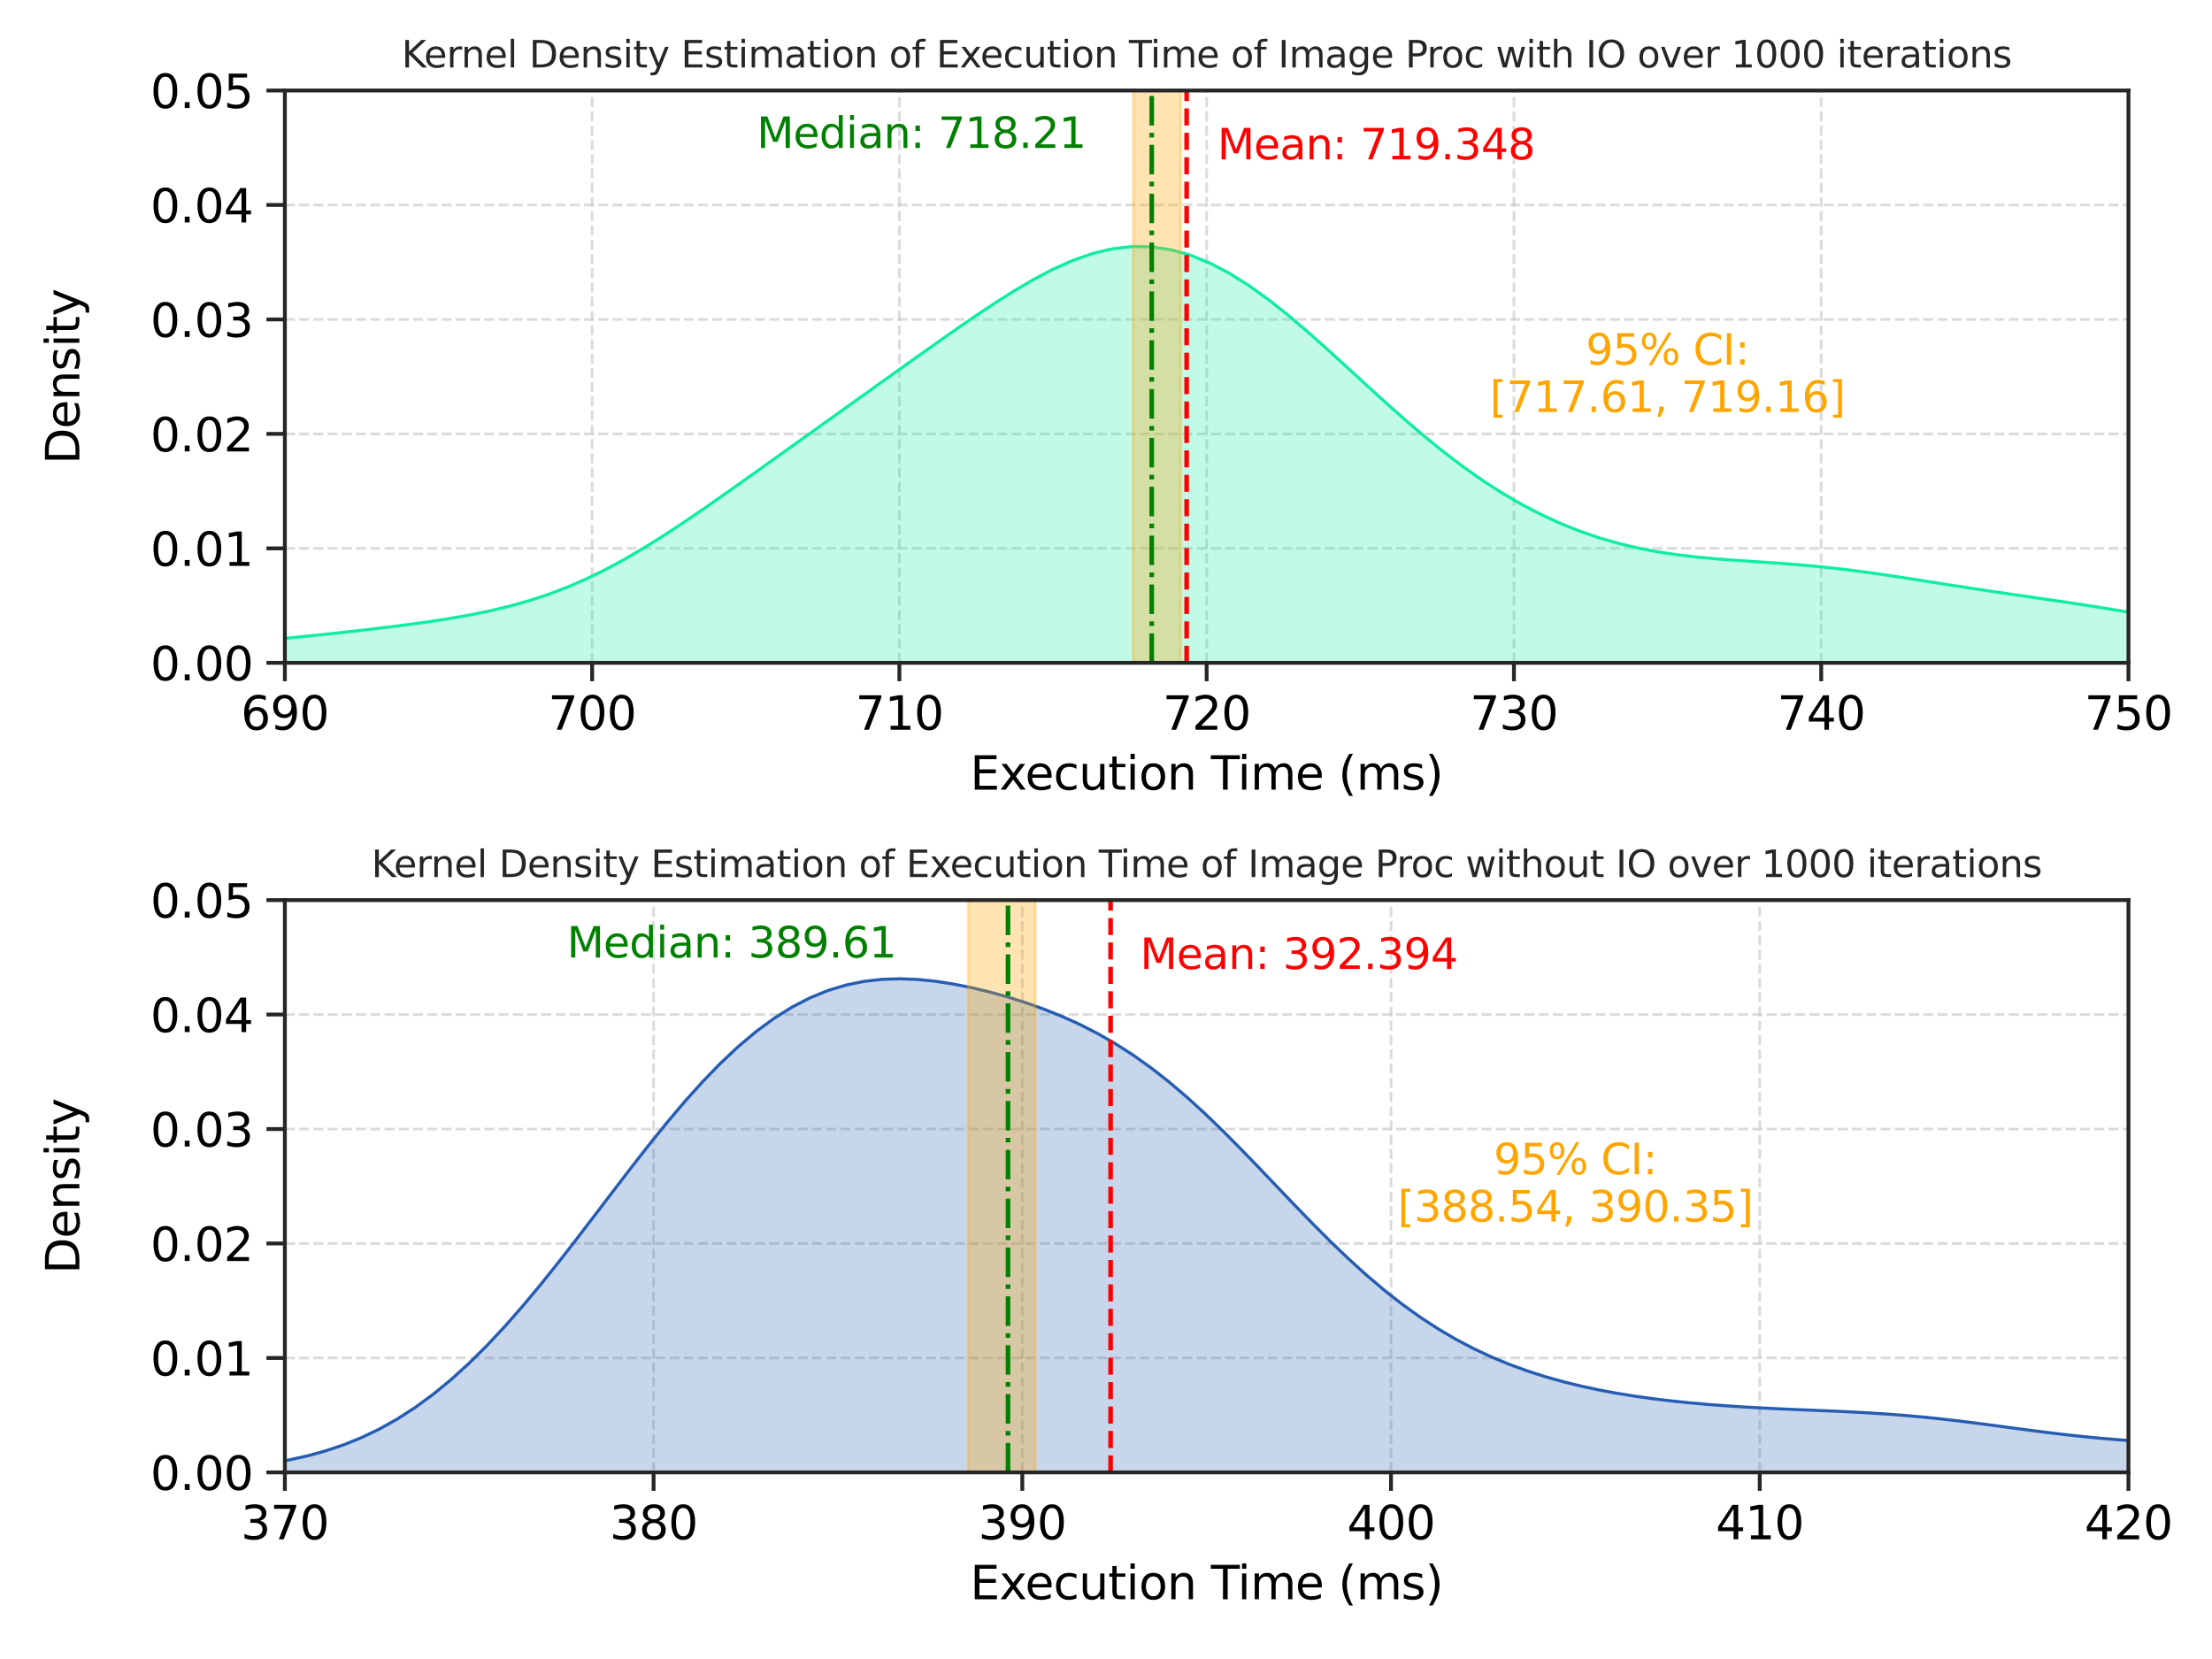 <?xml version="1.0" encoding="utf-8" standalone="no"?>
<!DOCTYPE svg PUBLIC "-//W3C//DTD SVG 1.1//EN"
  "http://www.w3.org/Graphics/SVG/1.1/DTD/svg11.dtd">
<svg xmlns:xlink="http://www.w3.org/1999/xlink" width="576pt" height="432pt" viewBox="0 0 576 432" xmlns="http://www.w3.org/2000/svg" version="1.1">
 <defs>
  <style type="text/css">*{stroke-linejoin: round; stroke-linecap: butt}</style>
 </defs>
 <g id="figure_1">
  <g id="patch_1">
   <path d="M 0 432 
L 576 432 
L 576 0 
L 0 0 
z
" style="fill: #ffffff"/>
  </g>
  <g id="axes_1">
   <g id="patch_2">
    <path d="M 74.178 172.596 
L 554.247 172.596 
L 554.247 23.568 
L 74.178 23.568 
z
" style="fill: #ffffff"/>
   </g>
   <g id="matplotlib.axis_1">
    <g id="xtick_1">
     <g id="line2d_1">
      <path d="M 74.178 172.596 
L 74.178 23.568 
" clip-path="url(#p4d7cec9a66)" style="fill: none; stroke-dasharray: 2.59,1.12; stroke-dashoffset: 0; stroke: #cccccc; stroke-opacity: 0.7; stroke-width: 0.7"/>
     </g>
     <g id="line2d_2">
      <defs>
       <path id="m049e9a6164" d="M 0 0 
L 0 4.8 
" style="stroke: #262626"/>
      </defs>
      <g>
       <use xlink:href="#m049e9a6164" x="74.178" y="172.596" style="fill: #262626; stroke: #262626"/>
      </g>
     </g>
     <g id="text_1">
      <!-- 690 -->
      <g transform="translate(62.725 190.014) scale(0.12 -0.12)">
       <defs>
        <path id="DejaVuSans-36" d="M 2113 2584 
Q 1688 2584 1439 2293 
Q 1191 2003 1191 1497 
Q 1191 994 1439 701 
Q 1688 409 2113 409 
Q 2538 409 2786 701 
Q 3034 994 3034 1497 
Q 3034 2003 2786 2293 
Q 2538 2584 2113 2584 
z
M 3366 4563 
L 3366 3988 
Q 3128 4100 2886 4159 
Q 2644 4219 2406 4219 
Q 1781 4219 1451 3797 
Q 1122 3375 1075 2522 
Q 1259 2794 1537 2939 
Q 1816 3084 2150 3084 
Q 2853 3084 3261 2657 
Q 3669 2231 3669 1497 
Q 3669 778 3244 343 
Q 2819 -91 2113 -91 
Q 1303 -91 875 529 
Q 447 1150 447 2328 
Q 447 3434 972 4092 
Q 1497 4750 2381 4750 
Q 2619 4750 2861 4703 
Q 3103 4656 3366 4563 
z
" transform="scale(0.016)"/>
        <path id="DejaVuSans-39" d="M 703 97 
L 703 672 
Q 941 559 1184 500 
Q 1428 441 1663 441 
Q 2288 441 2617 861 
Q 2947 1281 2994 2138 
Q 2813 1869 2534 1725 
Q 2256 1581 1919 1581 
Q 1219 1581 811 2004 
Q 403 2428 403 3163 
Q 403 3881 828 4315 
Q 1253 4750 1959 4750 
Q 2769 4750 3195 4129 
Q 3622 3509 3622 2328 
Q 3622 1225 3098 567 
Q 2575 -91 1691 -91 
Q 1453 -91 1209 -44 
Q 966 3 703 97 
z
M 1959 2075 
Q 2384 2075 2632 2365 
Q 2881 2656 2881 3163 
Q 2881 3666 2632 3958 
Q 2384 4250 1959 4250 
Q 1534 4250 1286 3958 
Q 1038 3666 1038 3163 
Q 1038 2656 1286 2365 
Q 1534 2075 1959 2075 
z
" transform="scale(0.016)"/>
        <path id="DejaVuSans-30" d="M 2034 4250 
Q 1547 4250 1301 3770 
Q 1056 3291 1056 2328 
Q 1056 1369 1301 889 
Q 1547 409 2034 409 
Q 2525 409 2770 889 
Q 3016 1369 3016 2328 
Q 3016 3291 2770 3770 
Q 2525 4250 2034 4250 
z
M 2034 4750 
Q 2819 4750 3233 4129 
Q 3647 3509 3647 2328 
Q 3647 1150 3233 529 
Q 2819 -91 2034 -91 
Q 1250 -91 836 529 
Q 422 1150 422 2328 
Q 422 3509 836 4129 
Q 1250 4750 2034 4750 
z
" transform="scale(0.016)"/>
       </defs>
       <use xlink:href="#DejaVuSans-36"/>
       <use xlink:href="#DejaVuSans-39" transform="translate(63.623 0)"/>
       <use xlink:href="#DejaVuSans-30" transform="translate(127.246 0)"/>
      </g>
     </g>
    </g>
    <g id="xtick_2">
     <g id="line2d_3">
      <path d="M 154.19 172.596 
L 154.19 23.568 
" clip-path="url(#p4d7cec9a66)" style="fill: none; stroke-dasharray: 2.59,1.12; stroke-dashoffset: 0; stroke: #cccccc; stroke-opacity: 0.7; stroke-width: 0.7"/>
     </g>
     <g id="line2d_4">
      <g>
       <use xlink:href="#m049e9a6164" x="154.19" y="172.596" style="fill: #262626; stroke: #262626"/>
      </g>
     </g>
     <g id="text_2">
      <!-- 700 -->
      <g transform="translate(142.737 190.014) scale(0.12 -0.12)">
       <defs>
        <path id="DejaVuSans-37" d="M 525 4666 
L 3525 4666 
L 3525 4397 
L 1831 0 
L 1172 0 
L 2766 4134 
L 525 4134 
L 525 4666 
z
" transform="scale(0.016)"/>
       </defs>
       <use xlink:href="#DejaVuSans-37"/>
       <use xlink:href="#DejaVuSans-30" transform="translate(63.623 0)"/>
       <use xlink:href="#DejaVuSans-30" transform="translate(127.246 0)"/>
      </g>
     </g>
    </g>
    <g id="xtick_3">
     <g id="line2d_5">
      <path d="M 234.201 172.596 
L 234.201 23.568 
" clip-path="url(#p4d7cec9a66)" style="fill: none; stroke-dasharray: 2.59,1.12; stroke-dashoffset: 0; stroke: #cccccc; stroke-opacity: 0.7; stroke-width: 0.7"/>
     </g>
     <g id="line2d_6">
      <g>
       <use xlink:href="#m049e9a6164" x="234.201" y="172.596" style="fill: #262626; stroke: #262626"/>
      </g>
     </g>
     <g id="text_3">
      <!-- 710 -->
      <g transform="translate(222.749 190.014) scale(0.12 -0.12)">
       <defs>
        <path id="DejaVuSans-31" d="M 794 531 
L 1825 531 
L 1825 4091 
L 703 3866 
L 703 4441 
L 1819 4666 
L 2450 4666 
L 2450 531 
L 3481 531 
L 3481 0 
L 794 0 
L 794 531 
z
" transform="scale(0.016)"/>
       </defs>
       <use xlink:href="#DejaVuSans-37"/>
       <use xlink:href="#DejaVuSans-31" transform="translate(63.623 0)"/>
       <use xlink:href="#DejaVuSans-30" transform="translate(127.246 0)"/>
      </g>
     </g>
    </g>
    <g id="xtick_4">
     <g id="line2d_7">
      <path d="M 314.212 172.596 
L 314.212 23.568 
" clip-path="url(#p4d7cec9a66)" style="fill: none; stroke-dasharray: 2.59,1.12; stroke-dashoffset: 0; stroke: #cccccc; stroke-opacity: 0.7; stroke-width: 0.7"/>
     </g>
     <g id="line2d_8">
      <g>
       <use xlink:href="#m049e9a6164" x="314.212" y="172.596" style="fill: #262626; stroke: #262626"/>
      </g>
     </g>
     <g id="text_4">
      <!-- 720 -->
      <g transform="translate(302.76 190.014) scale(0.12 -0.12)">
       <defs>
        <path id="DejaVuSans-32" d="M 1228 531 
L 3431 531 
L 3431 0 
L 469 0 
L 469 531 
Q 828 903 1448 1529 
Q 2069 2156 2228 2338 
Q 2531 2678 2651 2914 
Q 2772 3150 2772 3378 
Q 2772 3750 2511 3984 
Q 2250 4219 1831 4219 
Q 1534 4219 1204 4116 
Q 875 4013 500 3803 
L 500 4441 
Q 881 4594 1212 4672 
Q 1544 4750 1819 4750 
Q 2544 4750 2975 4387 
Q 3406 4025 3406 3419 
Q 3406 3131 3298 2873 
Q 3191 2616 2906 2266 
Q 2828 2175 2409 1742 
Q 1991 1309 1228 531 
z
" transform="scale(0.016)"/>
       </defs>
       <use xlink:href="#DejaVuSans-37"/>
       <use xlink:href="#DejaVuSans-32" transform="translate(63.623 0)"/>
       <use xlink:href="#DejaVuSans-30" transform="translate(127.246 0)"/>
      </g>
     </g>
    </g>
    <g id="xtick_5">
     <g id="line2d_9">
      <path d="M 394.224 172.596 
L 394.224 23.568 
" clip-path="url(#p4d7cec9a66)" style="fill: none; stroke-dasharray: 2.59,1.12; stroke-dashoffset: 0; stroke: #cccccc; stroke-opacity: 0.7; stroke-width: 0.7"/>
     </g>
     <g id="line2d_10">
      <g>
       <use xlink:href="#m049e9a6164" x="394.224" y="172.596" style="fill: #262626; stroke: #262626"/>
      </g>
     </g>
     <g id="text_5">
      <!-- 730 -->
      <g transform="translate(382.772 190.014) scale(0.12 -0.12)">
       <defs>
        <path id="DejaVuSans-33" d="M 2597 2516 
Q 3050 2419 3304 2112 
Q 3559 1806 3559 1356 
Q 3559 666 3084 287 
Q 2609 -91 1734 -91 
Q 1441 -91 1130 -33 
Q 819 25 488 141 
L 488 750 
Q 750 597 1062 519 
Q 1375 441 1716 441 
Q 2309 441 2620 675 
Q 2931 909 2931 1356 
Q 2931 1769 2642 2001 
Q 2353 2234 1838 2234 
L 1294 2234 
L 1294 2753 
L 1863 2753 
Q 2328 2753 2575 2939 
Q 2822 3125 2822 3475 
Q 2822 3834 2567 4026 
Q 2313 4219 1838 4219 
Q 1578 4219 1281 4162 
Q 984 4106 628 3988 
L 628 4550 
Q 988 4650 1302 4700 
Q 1616 4750 1894 4750 
Q 2613 4750 3031 4423 
Q 3450 4097 3450 3541 
Q 3450 3153 3228 2886 
Q 3006 2619 2597 2516 
z
" transform="scale(0.016)"/>
       </defs>
       <use xlink:href="#DejaVuSans-37"/>
       <use xlink:href="#DejaVuSans-33" transform="translate(63.623 0)"/>
       <use xlink:href="#DejaVuSans-30" transform="translate(127.246 0)"/>
      </g>
     </g>
    </g>
    <g id="xtick_6">
     <g id="line2d_11">
      <path d="M 474.236 172.596 
L 474.236 23.568 
" clip-path="url(#p4d7cec9a66)" style="fill: none; stroke-dasharray: 2.59,1.12; stroke-dashoffset: 0; stroke: #cccccc; stroke-opacity: 0.7; stroke-width: 0.7"/>
     </g>
     <g id="line2d_12">
      <g>
       <use xlink:href="#m049e9a6164" x="474.236" y="172.596" style="fill: #262626; stroke: #262626"/>
      </g>
     </g>
     <g id="text_6">
      <!-- 740 -->
      <g transform="translate(462.783 190.014) scale(0.12 -0.12)">
       <defs>
        <path id="DejaVuSans-34" d="M 2419 4116 
L 825 1625 
L 2419 1625 
L 2419 4116 
z
M 2253 4666 
L 3047 4666 
L 3047 1625 
L 3713 1625 
L 3713 1100 
L 3047 1100 
L 3047 0 
L 2419 0 
L 2419 1100 
L 313 1100 
L 313 1709 
L 2253 4666 
z
" transform="scale(0.016)"/>
       </defs>
       <use xlink:href="#DejaVuSans-37"/>
       <use xlink:href="#DejaVuSans-34" transform="translate(63.623 0)"/>
       <use xlink:href="#DejaVuSans-30" transform="translate(127.246 0)"/>
      </g>
     </g>
    </g>
    <g id="xtick_7">
     <g id="line2d_13">
      <path d="M 554.247 172.596 
L 554.247 23.568 
" clip-path="url(#p4d7cec9a66)" style="fill: none; stroke-dasharray: 2.59,1.12; stroke-dashoffset: 0; stroke: #cccccc; stroke-opacity: 0.7; stroke-width: 0.7"/>
     </g>
     <g id="line2d_14">
      <g>
       <use xlink:href="#m049e9a6164" x="554.247" y="172.596" style="fill: #262626; stroke: #262626"/>
      </g>
     </g>
     <g id="text_7">
      <!-- 750 -->
      <g transform="translate(542.794 190.014) scale(0.12 -0.12)">
       <defs>
        <path id="DejaVuSans-35" d="M 691 4666 
L 3169 4666 
L 3169 4134 
L 1269 4134 
L 1269 2991 
Q 1406 3038 1543 3061 
Q 1681 3084 1819 3084 
Q 2600 3084 3056 2656 
Q 3513 2228 3513 1497 
Q 3513 744 3044 326 
Q 2575 -91 1722 -91 
Q 1428 -91 1123 -41 
Q 819 9 494 109 
L 494 744 
Q 775 591 1075 516 
Q 1375 441 1709 441 
Q 2250 441 2565 725 
Q 2881 1009 2881 1497 
Q 2881 1984 2565 2268 
Q 2250 2553 1709 2553 
Q 1456 2553 1204 2497 
Q 953 2441 691 2322 
L 691 4666 
z
" transform="scale(0.016)"/>
       </defs>
       <use xlink:href="#DejaVuSans-37"/>
       <use xlink:href="#DejaVuSans-35" transform="translate(63.623 0)"/>
       <use xlink:href="#DejaVuSans-30" transform="translate(127.246 0)"/>
      </g>
     </g>
    </g>
    <g id="text_8">
     <!-- Execution Time (ms) -->
     <g transform="translate(252.625 205.628) scale(0.12 -0.12)">
      <defs>
       <path id="DejaVuSans-45" d="M 628 4666 
L 3578 4666 
L 3578 4134 
L 1259 4134 
L 1259 2753 
L 3481 2753 
L 3481 2222 
L 1259 2222 
L 1259 531 
L 3634 531 
L 3634 0 
L 628 0 
L 628 4666 
z
" transform="scale(0.016)"/>
       <path id="DejaVuSans-78" d="M 3513 3500 
L 2247 1797 
L 3578 0 
L 2900 0 
L 1881 1375 
L 863 0 
L 184 0 
L 1544 1831 
L 300 3500 
L 978 3500 
L 1906 2253 
L 2834 3500 
L 3513 3500 
z
" transform="scale(0.016)"/>
       <path id="DejaVuSans-65" d="M 3597 1894 
L 3597 1613 
L 953 1613 
Q 991 1019 1311 708 
Q 1631 397 2203 397 
Q 2534 397 2845 478 
Q 3156 559 3463 722 
L 3463 178 
Q 3153 47 2828 -22 
Q 2503 -91 2169 -91 
Q 1331 -91 842 396 
Q 353 884 353 1716 
Q 353 2575 817 3079 
Q 1281 3584 2069 3584 
Q 2775 3584 3186 3129 
Q 3597 2675 3597 1894 
z
M 3022 2063 
Q 3016 2534 2758 2815 
Q 2500 3097 2075 3097 
Q 1594 3097 1305 2825 
Q 1016 2553 972 2059 
L 3022 2063 
z
" transform="scale(0.016)"/>
       <path id="DejaVuSans-63" d="M 3122 3366 
L 3122 2828 
Q 2878 2963 2633 3030 
Q 2388 3097 2138 3097 
Q 1578 3097 1268 2742 
Q 959 2388 959 1747 
Q 959 1106 1268 751 
Q 1578 397 2138 397 
Q 2388 397 2633 464 
Q 2878 531 3122 666 
L 3122 134 
Q 2881 22 2623 -34 
Q 2366 -91 2075 -91 
Q 1284 -91 818 406 
Q 353 903 353 1747 
Q 353 2603 823 3093 
Q 1294 3584 2113 3584 
Q 2378 3584 2631 3529 
Q 2884 3475 3122 3366 
z
" transform="scale(0.016)"/>
       <path id="DejaVuSans-75" d="M 544 1381 
L 544 3500 
L 1119 3500 
L 1119 1403 
Q 1119 906 1312 657 
Q 1506 409 1894 409 
Q 2359 409 2629 706 
Q 2900 1003 2900 1516 
L 2900 3500 
L 3475 3500 
L 3475 0 
L 2900 0 
L 2900 538 
Q 2691 219 2414 64 
Q 2138 -91 1772 -91 
Q 1169 -91 856 284 
Q 544 659 544 1381 
z
M 1991 3584 
L 1991 3584 
z
" transform="scale(0.016)"/>
       <path id="DejaVuSans-74" d="M 1172 4494 
L 1172 3500 
L 2356 3500 
L 2356 3053 
L 1172 3053 
L 1172 1153 
Q 1172 725 1289 603 
Q 1406 481 1766 481 
L 2356 481 
L 2356 0 
L 1766 0 
Q 1100 0 847 248 
Q 594 497 594 1153 
L 594 3053 
L 172 3053 
L 172 3500 
L 594 3500 
L 594 4494 
L 1172 4494 
z
" transform="scale(0.016)"/>
       <path id="DejaVuSans-69" d="M 603 3500 
L 1178 3500 
L 1178 0 
L 603 0 
L 603 3500 
z
M 603 4863 
L 1178 4863 
L 1178 4134 
L 603 4134 
L 603 4863 
z
" transform="scale(0.016)"/>
       <path id="DejaVuSans-6f" d="M 1959 3097 
Q 1497 3097 1228 2736 
Q 959 2375 959 1747 
Q 959 1119 1226 758 
Q 1494 397 1959 397 
Q 2419 397 2687 759 
Q 2956 1122 2956 1747 
Q 2956 2369 2687 2733 
Q 2419 3097 1959 3097 
z
M 1959 3584 
Q 2709 3584 3137 3096 
Q 3566 2609 3566 1747 
Q 3566 888 3137 398 
Q 2709 -91 1959 -91 
Q 1206 -91 779 398 
Q 353 888 353 1747 
Q 353 2609 779 3096 
Q 1206 3584 1959 3584 
z
" transform="scale(0.016)"/>
       <path id="DejaVuSans-6e" d="M 3513 2113 
L 3513 0 
L 2938 0 
L 2938 2094 
Q 2938 2591 2744 2837 
Q 2550 3084 2163 3084 
Q 1697 3084 1428 2787 
Q 1159 2491 1159 1978 
L 1159 0 
L 581 0 
L 581 3500 
L 1159 3500 
L 1159 2956 
Q 1366 3272 1645 3428 
Q 1925 3584 2291 3584 
Q 2894 3584 3203 3211 
Q 3513 2838 3513 2113 
z
" transform="scale(0.016)"/>
       <path id="DejaVuSans-20" transform="scale(0.016)"/>
       <path id="DejaVuSans-54" d="M -19 4666 
L 3928 4666 
L 3928 4134 
L 2272 4134 
L 2272 0 
L 1638 0 
L 1638 4134 
L -19 4134 
L -19 4666 
z
" transform="scale(0.016)"/>
       <path id="DejaVuSans-6d" d="M 3328 2828 
Q 3544 3216 3844 3400 
Q 4144 3584 4550 3584 
Q 5097 3584 5394 3201 
Q 5691 2819 5691 2113 
L 5691 0 
L 5113 0 
L 5113 2094 
Q 5113 2597 4934 2840 
Q 4756 3084 4391 3084 
Q 3944 3084 3684 2787 
Q 3425 2491 3425 1978 
L 3425 0 
L 2847 0 
L 2847 2094 
Q 2847 2600 2669 2842 
Q 2491 3084 2119 3084 
Q 1678 3084 1418 2786 
Q 1159 2488 1159 1978 
L 1159 0 
L 581 0 
L 581 3500 
L 1159 3500 
L 1159 2956 
Q 1356 3278 1631 3431 
Q 1906 3584 2284 3584 
Q 2666 3584 2933 3390 
Q 3200 3197 3328 2828 
z
" transform="scale(0.016)"/>
       <path id="DejaVuSans-28" d="M 1984 4856 
Q 1566 4138 1362 3434 
Q 1159 2731 1159 2009 
Q 1159 1288 1364 580 
Q 1569 -128 1984 -844 
L 1484 -844 
Q 1016 -109 783 600 
Q 550 1309 550 2009 
Q 550 2706 781 3412 
Q 1013 4119 1484 4856 
L 1984 4856 
z
" transform="scale(0.016)"/>
       <path id="DejaVuSans-73" d="M 2834 3397 
L 2834 2853 
Q 2591 2978 2328 3040 
Q 2066 3103 1784 3103 
Q 1356 3103 1142 2972 
Q 928 2841 928 2578 
Q 928 2378 1081 2264 
Q 1234 2150 1697 2047 
L 1894 2003 
Q 2506 1872 2764 1633 
Q 3022 1394 3022 966 
Q 3022 478 2636 193 
Q 2250 -91 1575 -91 
Q 1294 -91 989 -36 
Q 684 19 347 128 
L 347 722 
Q 666 556 975 473 
Q 1284 391 1588 391 
Q 1994 391 2212 530 
Q 2431 669 2431 922 
Q 2431 1156 2273 1281 
Q 2116 1406 1581 1522 
L 1381 1569 
Q 847 1681 609 1914 
Q 372 2147 372 2553 
Q 372 3047 722 3315 
Q 1072 3584 1716 3584 
Q 2034 3584 2315 3537 
Q 2597 3491 2834 3397 
z
" transform="scale(0.016)"/>
       <path id="DejaVuSans-29" d="M 513 4856 
L 1013 4856 
Q 1481 4119 1714 3412 
Q 1947 2706 1947 2009 
Q 1947 1309 1714 600 
Q 1481 -109 1013 -844 
L 513 -844 
Q 928 -128 1133 580 
Q 1338 1288 1338 2009 
Q 1338 2731 1133 3434 
Q 928 4138 513 4856 
z
" transform="scale(0.016)"/>
      </defs>
      <use xlink:href="#DejaVuSans-45"/>
      <use xlink:href="#DejaVuSans-78" transform="translate(63.184 0)"/>
      <use xlink:href="#DejaVuSans-65" transform="translate(119.238 0)"/>
      <use xlink:href="#DejaVuSans-63" transform="translate(180.762 0)"/>
      <use xlink:href="#DejaVuSans-75" transform="translate(235.742 0)"/>
      <use xlink:href="#DejaVuSans-74" transform="translate(299.121 0)"/>
      <use xlink:href="#DejaVuSans-69" transform="translate(338.33 0)"/>
      <use xlink:href="#DejaVuSans-6f" transform="translate(366.113 0)"/>
      <use xlink:href="#DejaVuSans-6e" transform="translate(427.295 0)"/>
      <use xlink:href="#DejaVuSans-20" transform="translate(490.674 0)"/>
      <use xlink:href="#DejaVuSans-54" transform="translate(522.461 0)"/>
      <use xlink:href="#DejaVuSans-69" transform="translate(580.42 0)"/>
      <use xlink:href="#DejaVuSans-6d" transform="translate(608.203 0)"/>
      <use xlink:href="#DejaVuSans-65" transform="translate(705.615 0)"/>
      <use xlink:href="#DejaVuSans-20" transform="translate(767.139 0)"/>
      <use xlink:href="#DejaVuSans-28" transform="translate(798.926 0)"/>
      <use xlink:href="#DejaVuSans-6d" transform="translate(837.939 0)"/>
      <use xlink:href="#DejaVuSans-73" transform="translate(935.352 0)"/>
      <use xlink:href="#DejaVuSans-29" transform="translate(987.451 0)"/>
     </g>
    </g>
   </g>
   <g id="matplotlib.axis_2">
    <g id="ytick_1">
     <g id="line2d_15">
      <path d="M 74.178 172.596 
L 554.247 172.596 
" clip-path="url(#p4d7cec9a66)" style="fill: none; stroke-dasharray: 2.59,1.12; stroke-dashoffset: 0; stroke: #cccccc; stroke-opacity: 0.7; stroke-width: 0.7"/>
     </g>
     <g id="line2d_16">
      <defs>
       <path id="me873f738c5" d="M 0 0 
L -4.8 0 
" style="stroke: #262626"/>
      </defs>
      <g>
       <use xlink:href="#me873f738c5" x="74.178" y="172.596" style="fill: #262626; stroke: #262626"/>
      </g>
     </g>
     <g id="text_9">
      <!-- 0.00 -->
      <g transform="translate(39.159 177.155) scale(0.12 -0.12)">
       <defs>
        <path id="DejaVuSans-2e" d="M 684 794 
L 1344 794 
L 1344 0 
L 684 0 
L 684 794 
z
" transform="scale(0.016)"/>
       </defs>
       <use xlink:href="#DejaVuSans-30"/>
       <use xlink:href="#DejaVuSans-2e" transform="translate(63.623 0)"/>
       <use xlink:href="#DejaVuSans-30" transform="translate(95.41 0)"/>
       <use xlink:href="#DejaVuSans-30" transform="translate(159.033 0)"/>
      </g>
     </g>
    </g>
    <g id="ytick_2">
     <g id="line2d_17">
      <path d="M 74.178 142.79 
L 554.247 142.79 
" clip-path="url(#p4d7cec9a66)" style="fill: none; stroke-dasharray: 2.59,1.12; stroke-dashoffset: 0; stroke: #cccccc; stroke-opacity: 0.7; stroke-width: 0.7"/>
     </g>
     <g id="line2d_18">
      <g>
       <use xlink:href="#me873f738c5" x="74.178" y="142.79" style="fill: #262626; stroke: #262626"/>
      </g>
     </g>
     <g id="text_10">
      <!-- 0.01 -->
      <g transform="translate(39.159 147.349) scale(0.12 -0.12)">
       <use xlink:href="#DejaVuSans-30"/>
       <use xlink:href="#DejaVuSans-2e" transform="translate(63.623 0)"/>
       <use xlink:href="#DejaVuSans-30" transform="translate(95.41 0)"/>
       <use xlink:href="#DejaVuSans-31" transform="translate(159.033 0)"/>
      </g>
     </g>
    </g>
    <g id="ytick_3">
     <g id="line2d_19">
      <path d="M 74.178 112.985 
L 554.247 112.985 
" clip-path="url(#p4d7cec9a66)" style="fill: none; stroke-dasharray: 2.59,1.12; stroke-dashoffset: 0; stroke: #cccccc; stroke-opacity: 0.7; stroke-width: 0.7"/>
     </g>
     <g id="line2d_20">
      <g>
       <use xlink:href="#me873f738c5" x="74.178" y="112.985" style="fill: #262626; stroke: #262626"/>
      </g>
     </g>
     <g id="text_11">
      <!-- 0.02 -->
      <g transform="translate(39.159 117.544) scale(0.12 -0.12)">
       <use xlink:href="#DejaVuSans-30"/>
       <use xlink:href="#DejaVuSans-2e" transform="translate(63.623 0)"/>
       <use xlink:href="#DejaVuSans-30" transform="translate(95.41 0)"/>
       <use xlink:href="#DejaVuSans-32" transform="translate(159.033 0)"/>
      </g>
     </g>
    </g>
    <g id="ytick_4">
     <g id="line2d_21">
      <path d="M 74.178 83.179 
L 554.247 83.179 
" clip-path="url(#p4d7cec9a66)" style="fill: none; stroke-dasharray: 2.59,1.12; stroke-dashoffset: 0; stroke: #cccccc; stroke-opacity: 0.7; stroke-width: 0.7"/>
     </g>
     <g id="line2d_22">
      <g>
       <use xlink:href="#me873f738c5" x="74.178" y="83.179" style="fill: #262626; stroke: #262626"/>
      </g>
     </g>
     <g id="text_12">
      <!-- 0.03 -->
      <g transform="translate(39.159 87.738) scale(0.12 -0.12)">
       <use xlink:href="#DejaVuSans-30"/>
       <use xlink:href="#DejaVuSans-2e" transform="translate(63.623 0)"/>
       <use xlink:href="#DejaVuSans-30" transform="translate(95.41 0)"/>
       <use xlink:href="#DejaVuSans-33" transform="translate(159.033 0)"/>
      </g>
     </g>
    </g>
    <g id="ytick_5">
     <g id="line2d_23">
      <path d="M 74.178 53.374 
L 554.247 53.374 
" clip-path="url(#p4d7cec9a66)" style="fill: none; stroke-dasharray: 2.59,1.12; stroke-dashoffset: 0; stroke: #cccccc; stroke-opacity: 0.7; stroke-width: 0.7"/>
     </g>
     <g id="line2d_24">
      <g>
       <use xlink:href="#me873f738c5" x="74.178" y="53.374" style="fill: #262626; stroke: #262626"/>
      </g>
     </g>
     <g id="text_13">
      <!-- 0.04 -->
      <g transform="translate(39.159 57.933) scale(0.12 -0.12)">
       <use xlink:href="#DejaVuSans-30"/>
       <use xlink:href="#DejaVuSans-2e" transform="translate(63.623 0)"/>
       <use xlink:href="#DejaVuSans-30" transform="translate(95.41 0)"/>
       <use xlink:href="#DejaVuSans-34" transform="translate(159.033 0)"/>
      </g>
     </g>
    </g>
    <g id="ytick_6">
     <g id="line2d_25">
      <path d="M 74.178 23.568 
L 554.247 23.568 
" clip-path="url(#p4d7cec9a66)" style="fill: none; stroke-dasharray: 2.59,1.12; stroke-dashoffset: 0; stroke: #cccccc; stroke-opacity: 0.7; stroke-width: 0.7"/>
     </g>
     <g id="line2d_26">
      <g>
       <use xlink:href="#me873f738c5" x="74.178" y="23.568" style="fill: #262626; stroke: #262626"/>
      </g>
     </g>
     <g id="text_14">
      <!-- 0.05 -->
      <g transform="translate(39.159 28.127) scale(0.12 -0.12)">
       <use xlink:href="#DejaVuSans-30"/>
       <use xlink:href="#DejaVuSans-2e" transform="translate(63.623 0)"/>
       <use xlink:href="#DejaVuSans-30" transform="translate(95.41 0)"/>
       <use xlink:href="#DejaVuSans-35" transform="translate(159.033 0)"/>
      </g>
     </g>
    </g>
    <g id="text_15">
     <!-- Density -->
     <g transform="translate(20.664 120.892) rotate(-90) scale(0.12 -0.12)">
      <defs>
       <path id="DejaVuSans-44" d="M 1259 4147 
L 1259 519 
L 2022 519 
Q 2988 519 3436 956 
Q 3884 1394 3884 2338 
Q 3884 3275 3436 3711 
Q 2988 4147 2022 4147 
L 1259 4147 
z
M 628 4666 
L 1925 4666 
Q 3281 4666 3915 4102 
Q 4550 3538 4550 2338 
Q 4550 1131 3912 565 
Q 3275 0 1925 0 
L 628 0 
L 628 4666 
z
" transform="scale(0.016)"/>
       <path id="DejaVuSans-79" d="M 2059 -325 
Q 1816 -950 1584 -1140 
Q 1353 -1331 966 -1331 
L 506 -1331 
L 506 -850 
L 844 -850 
Q 1081 -850 1212 -737 
Q 1344 -625 1503 -206 
L 1606 56 
L 191 3500 
L 800 3500 
L 1894 763 
L 2988 3500 
L 3597 3500 
L 2059 -325 
z
" transform="scale(0.016)"/>
      </defs>
      <use xlink:href="#DejaVuSans-44"/>
      <use xlink:href="#DejaVuSans-65" transform="translate(77.002 0)"/>
      <use xlink:href="#DejaVuSans-6e" transform="translate(138.525 0)"/>
      <use xlink:href="#DejaVuSans-73" transform="translate(201.904 0)"/>
      <use xlink:href="#DejaVuSans-69" transform="translate(254.004 0)"/>
      <use xlink:href="#DejaVuSans-74" transform="translate(281.787 0)"/>
      <use xlink:href="#DejaVuSans-79" transform="translate(320.996 0)"/>
     </g>
    </g>
   </g>
   <g id="FillBetweenPolyCollection_1">
    <path d="M -223.081 172.591 
L -223.081 172.596 
L -218.005 172.596 
L -212.929 172.596 
L -207.853 172.596 
L -202.778 172.596 
L -197.702 172.596 
L -192.626 172.596 
L -187.55 172.596 
L -182.475 172.596 
L -177.399 172.596 
L -172.323 172.596 
L -167.247 172.596 
L -162.172 172.596 
L -157.096 172.596 
L -152.02 172.596 
L -146.944 172.596 
L -141.869 172.596 
L -136.793 172.596 
L -131.717 172.596 
L -126.641 172.596 
L -121.566 172.596 
L -116.49 172.596 
L -111.414 172.596 
L -106.338 172.596 
L -101.262 172.596 
L -96.187 172.596 
L -91.111 172.596 
L -86.035 172.596 
L -80.959 172.596 
L -75.884 172.596 
L -70.808 172.596 
L -65.732 172.596 
L -60.656 172.596 
L -55.581 172.596 
L -50.505 172.596 
L -45.429 172.596 
L -40.353 172.596 
L -35.278 172.596 
L -30.202 172.596 
L -25.126 172.596 
L -20.05 172.596 
L -14.975 172.596 
L -9.899 172.596 
L -4.823 172.596 
L 0.253 172.596 
L 5.328 172.596 
L 10.404 172.596 
L 15.48 172.596 
L 20.556 172.596 
L 25.631 172.596 
L 30.707 172.596 
L 35.783 172.596 
L 40.859 172.596 
L 45.935 172.596 
L 51.01 172.596 
L 56.086 172.596 
L 61.162 172.596 
L 66.238 172.596 
L 71.313 172.596 
L 76.389 172.596 
L 81.465 172.596 
L 86.541 172.596 
L 91.616 172.596 
L 96.692 172.596 
L 101.768 172.596 
L 106.844 172.596 
L 111.919 172.596 
L 116.995 172.596 
L 122.071 172.596 
L 127.147 172.596 
L 132.222 172.596 
L 137.298 172.596 
L 142.374 172.596 
L 147.45 172.596 
L 152.525 172.596 
L 157.601 172.596 
L 162.677 172.596 
L 167.753 172.596 
L 172.829 172.596 
L 177.904 172.596 
L 182.98 172.596 
L 188.056 172.596 
L 193.132 172.596 
L 198.207 172.596 
L 203.283 172.596 
L 208.359 172.596 
L 213.435 172.596 
L 218.51 172.596 
L 223.586 172.596 
L 228.662 172.596 
L 233.738 172.596 
L 238.813 172.596 
L 243.889 172.596 
L 248.965 172.596 
L 254.041 172.596 
L 259.116 172.596 
L 264.192 172.596 
L 269.268 172.596 
L 274.344 172.596 
L 279.419 172.596 
L 284.495 172.596 
L 289.571 172.596 
L 294.647 172.596 
L 299.723 172.596 
L 304.798 172.596 
L 309.874 172.596 
L 314.95 172.596 
L 320.026 172.596 
L 325.101 172.596 
L 330.177 172.596 
L 335.253 172.596 
L 340.329 172.596 
L 345.404 172.596 
L 350.48 172.596 
L 355.556 172.596 
L 360.632 172.596 
L 365.707 172.596 
L 370.783 172.596 
L 375.859 172.596 
L 380.935 172.596 
L 386.01 172.596 
L 391.086 172.596 
L 396.162 172.596 
L 401.238 172.596 
L 406.313 172.596 
L 411.389 172.596 
L 416.465 172.596 
L 421.541 172.596 
L 426.617 172.596 
L 431.692 172.596 
L 436.768 172.596 
L 441.844 172.596 
L 446.92 172.596 
L 451.995 172.596 
L 457.071 172.596 
L 462.147 172.596 
L 467.223 172.596 
L 472.298 172.596 
L 477.374 172.596 
L 482.45 172.596 
L 487.526 172.596 
L 492.601 172.596 
L 497.677 172.596 
L 502.753 172.596 
L 507.829 172.596 
L 512.904 172.596 
L 517.98 172.596 
L 523.056 172.596 
L 528.132 172.596 
L 533.207 172.596 
L 538.283 172.596 
L 543.359 172.596 
L 548.435 172.596 
L 553.511 172.596 
L 558.586 172.596 
L 563.662 172.596 
L 568.738 172.596 
L 573.814 172.596 
L 578.889 172.596 
L 583.965 172.596 
L 589.041 172.596 
L 594.117 172.596 
L 599.192 172.596 
L 604.268 172.596 
L 609.344 172.596 
L 614.42 172.596 
L 619.495 172.596 
L 624.571 172.596 
L 629.647 172.596 
L 634.723 172.596 
L 639.798 172.596 
L 644.874 172.596 
L 649.95 172.596 
L 655.026 172.596 
L 660.101 172.596 
L 665.177 172.596 
L 670.253 172.596 
L 675.329 172.596 
L 680.405 172.596 
L 685.48 172.596 
L 690.556 172.596 
L 695.632 172.596 
L 700.708 172.596 
L 705.783 172.596 
L 710.859 172.596 
L 715.935 172.596 
L 721.011 172.596 
L 726.086 172.596 
L 731.162 172.596 
L 736.238 172.596 
L 741.314 172.596 
L 746.389 172.596 
L 751.465 172.596 
L 756.541 172.596 
L 761.617 172.596 
L 766.692 172.596 
L 771.768 172.596 
L 776.844 172.596 
L 781.92 172.596 
L 786.995 172.596 
L 786.995 172.591 
L 786.995 172.591 
L 781.92 172.588 
L 776.844 172.583 
L 771.768 172.575 
L 766.692 172.562 
L 761.617 172.544 
L 756.541 172.518 
L 751.465 172.482 
L 746.389 172.434 
L 741.314 172.371 
L 736.238 172.291 
L 731.162 172.194 
L 726.086 172.077 
L 721.011 171.943 
L 715.935 171.794 
L 710.859 171.633 
L 705.783 171.465 
L 700.708 171.298 
L 695.632 171.137 
L 690.556 170.989 
L 685.48 170.86 
L 680.405 170.754 
L 675.329 170.671 
L 670.253 170.612 
L 665.177 170.57 
L 660.101 170.541 
L 655.026 170.514 
L 649.95 170.48 
L 644.874 170.427 
L 639.798 170.343 
L 634.723 170.216 
L 629.647 170.035 
L 624.571 169.791 
L 619.495 169.473 
L 614.42 169.073 
L 609.344 168.587 
L 604.268 168.011 
L 599.192 167.347 
L 594.117 166.599 
L 589.041 165.775 
L 583.965 164.891 
L 578.889 163.961 
L 573.814 163.006 
L 568.738 162.044 
L 563.662 161.093 
L 558.586 160.169 
L 553.511 159.281 
L 548.435 158.435 
L 543.359 157.63 
L 538.283 156.858 
L 533.207 156.11 
L 528.132 155.374 
L 523.056 154.637 
L 517.98 153.888 
L 512.904 153.121 
L 507.829 152.335 
L 502.753 151.537 
L 497.677 150.739 
L 492.601 149.961 
L 487.526 149.221 
L 482.45 148.541 
L 477.374 147.935 
L 472.298 147.412 
L 467.223 146.968 
L 462.147 146.588 
L 457.071 146.246 
L 451.995 145.906 
L 446.92 145.525 
L 441.844 145.06 
L 436.768 144.466 
L 431.692 143.702 
L 426.617 142.732 
L 421.541 141.528 
L 416.465 140.066 
L 411.389 138.326 
L 406.313 136.294 
L 401.238 133.958 
L 396.162 131.312 
L 391.086 128.351 
L 386.01 125.078 
L 380.935 121.501 
L 375.859 117.638 
L 370.783 113.516 
L 365.707 109.175 
L 360.632 104.663 
L 355.556 100.042 
L 350.48 95.38 
L 345.404 90.754 
L 340.329 86.246 
L 335.253 81.943 
L 330.177 77.93 
L 325.101 74.293 
L 320.026 71.114 
L 314.95 68.467 
L 309.874 66.415 
L 304.798 65.006 
L 299.723 64.268 
L 294.647 64.206 
L 289.571 64.804 
L 284.495 66.02 
L 279.419 67.794 
L 274.344 70.051 
L 269.268 72.707 
L 264.192 75.68 
L 259.116 78.89 
L 254.041 82.268 
L 248.965 85.759 
L 243.889 89.319 
L 238.813 92.918 
L 233.738 96.537 
L 228.662 100.164 
L 223.586 103.794 
L 218.51 107.423 
L 213.435 111.052 
L 208.359 114.68 
L 203.283 118.309 
L 198.207 121.934 
L 193.132 125.547 
L 188.056 129.134 
L 182.98 132.671 
L 177.904 136.126 
L 172.829 139.463 
L 167.753 142.639 
L 162.677 145.613 
L 157.601 148.349 
L 152.525 150.82 
L 147.45 153.011 
L 142.374 154.922 
L 137.298 156.567 
L 132.222 157.971 
L 127.147 159.165 
L 122.071 160.188 
L 116.995 161.073 
L 111.919 161.856 
L 106.844 162.563 
L 101.768 163.215 
L 96.692 163.828 
L 91.616 164.41 
L 86.541 164.968 
L 81.465 165.505 
L 76.389 166.02 
L 71.313 166.513 
L 66.238 166.984 
L 61.162 167.428 
L 56.086 167.845 
L 51.01 168.231 
L 45.935 168.584 
L 40.859 168.903 
L 35.783 169.188 
L 30.707 169.439 
L 25.631 169.657 
L 20.556 169.844 
L 15.48 170.003 
L 10.404 170.135 
L 5.328 170.244 
L 0.253 170.333 
L -4.823 170.403 
L -9.899 170.46 
L -14.975 170.505 
L -20.05 170.542 
L -25.126 170.573 
L -30.202 170.601 
L -35.278 170.628 
L -40.353 170.654 
L -45.429 170.678 
L -50.505 170.7 
L -55.581 170.718 
L -60.656 170.729 
L -65.732 170.731 
L -70.808 170.723 
L -75.884 170.705 
L -80.959 170.677 
L -86.035 170.643 
L -91.111 170.609 
L -96.187 170.581 
L -101.262 170.565 
L -106.338 170.57 
L -111.414 170.601 
L -116.49 170.662 
L -121.566 170.753 
L -126.641 170.874 
L -131.717 171.019 
L -136.793 171.183 
L -141.869 171.358 
L -146.944 171.536 
L -152.02 171.71 
L -157.096 171.873 
L -162.172 172.021 
L -167.247 172.149 
L -172.323 172.258 
L -177.399 172.346 
L -182.475 172.416 
L -187.55 172.47 
L -192.626 172.51 
L -197.702 172.539 
L -202.778 172.559 
L -207.853 172.573 
L -212.929 172.582 
L -218.005 172.587 
L -223.081 172.591 
z
" clip-path="url(#p4d7cec9a66)" style="fill: #0feda5; fill-opacity: 0.25; stroke: #0feda5; stroke-width: 0.8"/>
   </g>
   <g id="FillBetweenPolyCollection_2">
    <defs>
     <path id="m4689769f55" d="M 307.452 -259.404 
L 295.093 -259.404 
L 295.093 -557.46 
L 307.452 -557.46 
L 307.452 -557.46 
L 307.452 -259.404 
z
" style="stroke: #ffa500; stroke-opacity: 0.3; stroke-width: 0.8"/>
    </defs>
    <g clip-path="url(#p4d7cec9a66)">
     <use xlink:href="#m4689769f55" x="0" y="432" style="fill: #ffa500; fill-opacity: 0.3; stroke: #ffa500; stroke-opacity: 0.3; stroke-width: 0.8"/>
    </g>
   </g>
   <g id="line2d_27">
    <path d="M 308.996 172.596 
L 308.996 23.568 
" clip-path="url(#p4d7cec9a66)" style="fill: none; stroke-dasharray: 4.44,1.92; stroke-dashoffset: 0; stroke: #ff0000; stroke-width: 1.2"/>
   </g>
   <g id="line2d_28">
    <path d="M 299.912 172.596 
L 299.912 23.568 
" clip-path="url(#p4d7cec9a66)" style="fill: none; stroke-dasharray: 7.68,1.92,1.2,1.92; stroke-dashoffset: 0; stroke: #008000; stroke-width: 1.2"/>
   </g>
   <g id="patch_3">
    <path d="M 74.178 172.596 
L 74.178 23.568 
" style="fill: none; stroke: #262626; stroke-linejoin: miter; stroke-linecap: square"/>
   </g>
   <g id="patch_4">
    <path d="M 554.247 172.596 
L 554.247 23.568 
" style="fill: none; stroke: #262626; stroke-linejoin: miter; stroke-linecap: square"/>
   </g>
   <g id="patch_5">
    <path d="M 74.178 172.596 
L 554.247 172.596 
" style="fill: none; stroke: #262626; stroke-linejoin: miter; stroke-linecap: square"/>
   </g>
   <g id="patch_6">
    <path d="M 74.178 23.568 
L 554.247 23.568 
" style="fill: none; stroke: #262626; stroke-linejoin: miter; stroke-linecap: square"/>
   </g>
   <g id="text_16">
    <!-- Mean: 719.348 -->
    <g style="fill: #ff0000" transform="translate(316.997 41.506) scale(0.11 -0.11)">
     <defs>
      <path id="DejaVuSans-4d" d="M 628 4666 
L 1569 4666 
L 2759 1491 
L 3956 4666 
L 4897 4666 
L 4897 0 
L 4281 0 
L 4281 4097 
L 3078 897 
L 2444 897 
L 1241 4097 
L 1241 0 
L 628 0 
L 628 4666 
z
" transform="scale(0.016)"/>
      <path id="DejaVuSans-61" d="M 2194 1759 
Q 1497 1759 1228 1600 
Q 959 1441 959 1056 
Q 959 750 1161 570 
Q 1363 391 1709 391 
Q 2188 391 2477 730 
Q 2766 1069 2766 1631 
L 2766 1759 
L 2194 1759 
z
M 3341 1997 
L 3341 0 
L 2766 0 
L 2766 531 
Q 2569 213 2275 61 
Q 1981 -91 1556 -91 
Q 1019 -91 701 211 
Q 384 513 384 1019 
Q 384 1609 779 1909 
Q 1175 2209 1959 2209 
L 2766 2209 
L 2766 2266 
Q 2766 2663 2505 2880 
Q 2244 3097 1772 3097 
Q 1472 3097 1187 3025 
Q 903 2953 641 2809 
L 641 3341 
Q 956 3463 1253 3523 
Q 1550 3584 1831 3584 
Q 2591 3584 2966 3190 
Q 3341 2797 3341 1997 
z
" transform="scale(0.016)"/>
      <path id="DejaVuSans-3a" d="M 750 794 
L 1409 794 
L 1409 0 
L 750 0 
L 750 794 
z
M 750 3309 
L 1409 3309 
L 1409 2516 
L 750 2516 
L 750 3309 
z
" transform="scale(0.016)"/>
      <path id="DejaVuSans-38" d="M 2034 2216 
Q 1584 2216 1326 1975 
Q 1069 1734 1069 1313 
Q 1069 891 1326 650 
Q 1584 409 2034 409 
Q 2484 409 2743 651 
Q 3003 894 3003 1313 
Q 3003 1734 2745 1975 
Q 2488 2216 2034 2216 
z
M 1403 2484 
Q 997 2584 770 2862 
Q 544 3141 544 3541 
Q 544 4100 942 4425 
Q 1341 4750 2034 4750 
Q 2731 4750 3128 4425 
Q 3525 4100 3525 3541 
Q 3525 3141 3298 2862 
Q 3072 2584 2669 2484 
Q 3125 2378 3379 2068 
Q 3634 1759 3634 1313 
Q 3634 634 3220 271 
Q 2806 -91 2034 -91 
Q 1263 -91 848 271 
Q 434 634 434 1313 
Q 434 1759 690 2068 
Q 947 2378 1403 2484 
z
M 1172 3481 
Q 1172 3119 1398 2916 
Q 1625 2713 2034 2713 
Q 2441 2713 2670 2916 
Q 2900 3119 2900 3481 
Q 2900 3844 2670 4047 
Q 2441 4250 2034 4250 
Q 1625 4250 1398 4047 
Q 1172 3844 1172 3481 
z
" transform="scale(0.016)"/>
     </defs>
     <use xlink:href="#DejaVuSans-4d"/>
     <use xlink:href="#DejaVuSans-65" transform="translate(86.279 0)"/>
     <use xlink:href="#DejaVuSans-61" transform="translate(147.803 0)"/>
     <use xlink:href="#DejaVuSans-6e" transform="translate(209.082 0)"/>
     <use xlink:href="#DejaVuSans-3a" transform="translate(272.461 0)"/>
     <use xlink:href="#DejaVuSans-20" transform="translate(306.152 0)"/>
     <use xlink:href="#DejaVuSans-37" transform="translate(337.939 0)"/>
     <use xlink:href="#DejaVuSans-31" transform="translate(401.562 0)"/>
     <use xlink:href="#DejaVuSans-39" transform="translate(465.186 0)"/>
     <use xlink:href="#DejaVuSans-2e" transform="translate(528.809 0)"/>
     <use xlink:href="#DejaVuSans-33" transform="translate(560.596 0)"/>
     <use xlink:href="#DejaVuSans-34" transform="translate(624.219 0)"/>
     <use xlink:href="#DejaVuSans-38" transform="translate(687.842 0)"/>
    </g>
   </g>
   <g id="text_17">
    <!-- Median: 718.21 -->
    <g style="fill: #008000" transform="translate(197.052 38.526) scale(0.11 -0.11)">
     <defs>
      <path id="DejaVuSans-64" d="M 2906 2969 
L 2906 4863 
L 3481 4863 
L 3481 0 
L 2906 0 
L 2906 525 
Q 2725 213 2448 61 
Q 2172 -91 1784 -91 
Q 1150 -91 751 415 
Q 353 922 353 1747 
Q 353 2572 751 3078 
Q 1150 3584 1784 3584 
Q 2172 3584 2448 3432 
Q 2725 3281 2906 2969 
z
M 947 1747 
Q 947 1113 1208 752 
Q 1469 391 1925 391 
Q 2381 391 2643 752 
Q 2906 1113 2906 1747 
Q 2906 2381 2643 2742 
Q 2381 3103 1925 3103 
Q 1469 3103 1208 2742 
Q 947 2381 947 1747 
z
" transform="scale(0.016)"/>
     </defs>
     <use xlink:href="#DejaVuSans-4d"/>
     <use xlink:href="#DejaVuSans-65" transform="translate(86.279 0)"/>
     <use xlink:href="#DejaVuSans-64" transform="translate(147.803 0)"/>
     <use xlink:href="#DejaVuSans-69" transform="translate(211.279 0)"/>
     <use xlink:href="#DejaVuSans-61" transform="translate(239.062 0)"/>
     <use xlink:href="#DejaVuSans-6e" transform="translate(300.342 0)"/>
     <use xlink:href="#DejaVuSans-3a" transform="translate(363.721 0)"/>
     <use xlink:href="#DejaVuSans-20" transform="translate(397.412 0)"/>
     <use xlink:href="#DejaVuSans-37" transform="translate(429.199 0)"/>
     <use xlink:href="#DejaVuSans-31" transform="translate(492.822 0)"/>
     <use xlink:href="#DejaVuSans-38" transform="translate(556.445 0)"/>
     <use xlink:href="#DejaVuSans-2e" transform="translate(620.068 0)"/>
     <use xlink:href="#DejaVuSans-32" transform="translate(651.855 0)"/>
     <use xlink:href="#DejaVuSans-31" transform="translate(715.479 0)"/>
    </g>
   </g>
   <g id="text_18">
    <!-- 95% CI: -->
    <g style="fill: #ffa500" transform="translate(412.941 94.959) scale(0.11 -0.11)">
     <defs>
      <path id="DejaVuSans-25" d="M 4653 2053 
Q 4381 2053 4226 1822 
Q 4072 1591 4072 1178 
Q 4072 772 4226 539 
Q 4381 306 4653 306 
Q 4919 306 5073 539 
Q 5228 772 5228 1178 
Q 5228 1588 5073 1820 
Q 4919 2053 4653 2053 
z
M 4653 2450 
Q 5147 2450 5437 2106 
Q 5728 1763 5728 1178 
Q 5728 594 5436 251 
Q 5144 -91 4653 -91 
Q 4153 -91 3862 251 
Q 3572 594 3572 1178 
Q 3572 1766 3864 2108 
Q 4156 2450 4653 2450 
z
M 1428 4353 
Q 1159 4353 1004 4120 
Q 850 3888 850 3481 
Q 850 3069 1003 2837 
Q 1156 2606 1428 2606 
Q 1700 2606 1854 2837 
Q 2009 3069 2009 3481 
Q 2009 3884 1853 4118 
Q 1697 4353 1428 4353 
z
M 4250 4750 
L 4750 4750 
L 1831 -91 
L 1331 -91 
L 4250 4750 
z
M 1428 4750 
Q 1922 4750 2215 4408 
Q 2509 4066 2509 3481 
Q 2509 2891 2217 2550 
Q 1925 2209 1428 2209 
Q 931 2209 642 2551 
Q 353 2894 353 3481 
Q 353 4063 643 4406 
Q 934 4750 1428 4750 
z
" transform="scale(0.016)"/>
      <path id="DejaVuSans-43" d="M 4122 4306 
L 4122 3641 
Q 3803 3938 3442 4084 
Q 3081 4231 2675 4231 
Q 1875 4231 1450 3742 
Q 1025 3253 1025 2328 
Q 1025 1406 1450 917 
Q 1875 428 2675 428 
Q 3081 428 3442 575 
Q 3803 722 4122 1019 
L 4122 359 
Q 3791 134 3420 21 
Q 3050 -91 2638 -91 
Q 1578 -91 968 557 
Q 359 1206 359 2328 
Q 359 3453 968 4101 
Q 1578 4750 2638 4750 
Q 3056 4750 3426 4639 
Q 3797 4528 4122 4306 
z
" transform="scale(0.016)"/>
      <path id="DejaVuSans-49" d="M 628 4666 
L 1259 4666 
L 1259 0 
L 628 0 
L 628 4666 
z
" transform="scale(0.016)"/>
     </defs>
     <use xlink:href="#DejaVuSans-39"/>
     <use xlink:href="#DejaVuSans-35" transform="translate(63.623 0)"/>
     <use xlink:href="#DejaVuSans-25" transform="translate(127.246 0)"/>
     <use xlink:href="#DejaVuSans-20" transform="translate(222.266 0)"/>
     <use xlink:href="#DejaVuSans-43" transform="translate(254.053 0)"/>
     <use xlink:href="#DejaVuSans-49" transform="translate(323.877 0)"/>
     <use xlink:href="#DejaVuSans-3a" transform="translate(353.369 0)"/>
    </g>
    <!-- [717.61, 719.16] -->
    <g style="fill: #ffa500" transform="translate(387.952 107.276) scale(0.11 -0.11)">
     <defs>
      <path id="DejaVuSans-5b" d="M 550 4863 
L 1875 4863 
L 1875 4416 
L 1125 4416 
L 1125 -397 
L 1875 -397 
L 1875 -844 
L 550 -844 
L 550 4863 
z
" transform="scale(0.016)"/>
      <path id="DejaVuSans-2c" d="M 750 794 
L 1409 794 
L 1409 256 
L 897 -744 
L 494 -744 
L 750 256 
L 750 794 
z
" transform="scale(0.016)"/>
      <path id="DejaVuSans-5d" d="M 1947 4863 
L 1947 -844 
L 622 -844 
L 622 -397 
L 1369 -397 
L 1369 4416 
L 622 4416 
L 622 4863 
L 1947 4863 
z
" transform="scale(0.016)"/>
     </defs>
     <use xlink:href="#DejaVuSans-5b"/>
     <use xlink:href="#DejaVuSans-37" transform="translate(39.014 0)"/>
     <use xlink:href="#DejaVuSans-31" transform="translate(102.637 0)"/>
     <use xlink:href="#DejaVuSans-37" transform="translate(166.26 0)"/>
     <use xlink:href="#DejaVuSans-2e" transform="translate(229.883 0)"/>
     <use xlink:href="#DejaVuSans-36" transform="translate(261.67 0)"/>
     <use xlink:href="#DejaVuSans-31" transform="translate(325.293 0)"/>
     <use xlink:href="#DejaVuSans-2c" transform="translate(388.916 0)"/>
     <use xlink:href="#DejaVuSans-20" transform="translate(420.703 0)"/>
     <use xlink:href="#DejaVuSans-37" transform="translate(452.49 0)"/>
     <use xlink:href="#DejaVuSans-31" transform="translate(516.113 0)"/>
     <use xlink:href="#DejaVuSans-39" transform="translate(579.736 0)"/>
     <use xlink:href="#DejaVuSans-2e" transform="translate(643.359 0)"/>
     <use xlink:href="#DejaVuSans-31" transform="translate(675.146 0)"/>
     <use xlink:href="#DejaVuSans-36" transform="translate(738.77 0)"/>
     <use xlink:href="#DejaVuSans-5d" transform="translate(802.393 0)"/>
    </g>
   </g>
   <g id="text_19">
    <!-- Kernel Density Estimation of Execution Time of Image Proc with IO over 1000 iterations -->
    <g style="fill: #262626" transform="translate(104.581 17.568) scale(0.096 -0.096)">
     <defs>
      <path id="DejaVuSans-4b" d="M 628 4666 
L 1259 4666 
L 1259 2694 
L 3353 4666 
L 4166 4666 
L 1850 2491 
L 4331 0 
L 3500 0 
L 1259 2247 
L 1259 0 
L 628 0 
L 628 4666 
z
" transform="scale(0.016)"/>
      <path id="DejaVuSans-72" d="M 2631 2963 
Q 2534 3019 2420 3045 
Q 2306 3072 2169 3072 
Q 1681 3072 1420 2755 
Q 1159 2438 1159 1844 
L 1159 0 
L 581 0 
L 581 3500 
L 1159 3500 
L 1159 2956 
Q 1341 3275 1631 3429 
Q 1922 3584 2338 3584 
Q 2397 3584 2469 3576 
Q 2541 3569 2628 3553 
L 2631 2963 
z
" transform="scale(0.016)"/>
      <path id="DejaVuSans-6c" d="M 603 4863 
L 1178 4863 
L 1178 0 
L 603 0 
L 603 4863 
z
" transform="scale(0.016)"/>
      <path id="DejaVuSans-66" d="M 2375 4863 
L 2375 4384 
L 1825 4384 
Q 1516 4384 1395 4259 
Q 1275 4134 1275 3809 
L 1275 3500 
L 2222 3500 
L 2222 3053 
L 1275 3053 
L 1275 0 
L 697 0 
L 697 3053 
L 147 3053 
L 147 3500 
L 697 3500 
L 697 3744 
Q 697 4328 969 4595 
Q 1241 4863 1831 4863 
L 2375 4863 
z
" transform="scale(0.016)"/>
      <path id="DejaVuSans-67" d="M 2906 1791 
Q 2906 2416 2648 2759 
Q 2391 3103 1925 3103 
Q 1463 3103 1205 2759 
Q 947 2416 947 1791 
Q 947 1169 1205 825 
Q 1463 481 1925 481 
Q 2391 481 2648 825 
Q 2906 1169 2906 1791 
z
M 3481 434 
Q 3481 -459 3084 -895 
Q 2688 -1331 1869 -1331 
Q 1566 -1331 1297 -1286 
Q 1028 -1241 775 -1147 
L 775 -588 
Q 1028 -725 1275 -790 
Q 1522 -856 1778 -856 
Q 2344 -856 2625 -561 
Q 2906 -266 2906 331 
L 2906 616 
Q 2728 306 2450 153 
Q 2172 0 1784 0 
Q 1141 0 747 490 
Q 353 981 353 1791 
Q 353 2603 747 3093 
Q 1141 3584 1784 3584 
Q 2172 3584 2450 3431 
Q 2728 3278 2906 2969 
L 2906 3500 
L 3481 3500 
L 3481 434 
z
" transform="scale(0.016)"/>
      <path id="DejaVuSans-50" d="M 1259 4147 
L 1259 2394 
L 2053 2394 
Q 2494 2394 2734 2622 
Q 2975 2850 2975 3272 
Q 2975 3691 2734 3919 
Q 2494 4147 2053 4147 
L 1259 4147 
z
M 628 4666 
L 2053 4666 
Q 2838 4666 3239 4311 
Q 3641 3956 3641 3272 
Q 3641 2581 3239 2228 
Q 2838 1875 2053 1875 
L 1259 1875 
L 1259 0 
L 628 0 
L 628 4666 
z
" transform="scale(0.016)"/>
      <path id="DejaVuSans-77" d="M 269 3500 
L 844 3500 
L 1563 769 
L 2278 3500 
L 2956 3500 
L 3675 769 
L 4391 3500 
L 4966 3500 
L 4050 0 
L 3372 0 
L 2619 2869 
L 1863 0 
L 1184 0 
L 269 3500 
z
" transform="scale(0.016)"/>
      <path id="DejaVuSans-68" d="M 3513 2113 
L 3513 0 
L 2938 0 
L 2938 2094 
Q 2938 2591 2744 2837 
Q 2550 3084 2163 3084 
Q 1697 3084 1428 2787 
Q 1159 2491 1159 1978 
L 1159 0 
L 581 0 
L 581 4863 
L 1159 4863 
L 1159 2956 
Q 1366 3272 1645 3428 
Q 1925 3584 2291 3584 
Q 2894 3584 3203 3211 
Q 3513 2838 3513 2113 
z
" transform="scale(0.016)"/>
      <path id="DejaVuSans-4f" d="M 2522 4238 
Q 1834 4238 1429 3725 
Q 1025 3213 1025 2328 
Q 1025 1447 1429 934 
Q 1834 422 2522 422 
Q 3209 422 3611 934 
Q 4013 1447 4013 2328 
Q 4013 3213 3611 3725 
Q 3209 4238 2522 4238 
z
M 2522 4750 
Q 3503 4750 4090 4092 
Q 4678 3434 4678 2328 
Q 4678 1225 4090 567 
Q 3503 -91 2522 -91 
Q 1538 -91 948 565 
Q 359 1222 359 2328 
Q 359 3434 948 4092 
Q 1538 4750 2522 4750 
z
" transform="scale(0.016)"/>
      <path id="DejaVuSans-76" d="M 191 3500 
L 800 3500 
L 1894 563 
L 2988 3500 
L 3597 3500 
L 2284 0 
L 1503 0 
L 191 3500 
z
" transform="scale(0.016)"/>
     </defs>
     <use xlink:href="#DejaVuSans-4b"/>
     <use xlink:href="#DejaVuSans-65" transform="translate(60.576 0)"/>
     <use xlink:href="#DejaVuSans-72" transform="translate(122.1 0)"/>
     <use xlink:href="#DejaVuSans-6e" transform="translate(161.463 0)"/>
     <use xlink:href="#DejaVuSans-65" transform="translate(224.842 0)"/>
     <use xlink:href="#DejaVuSans-6c" transform="translate(286.365 0)"/>
     <use xlink:href="#DejaVuSans-20" transform="translate(314.148 0)"/>
     <use xlink:href="#DejaVuSans-44" transform="translate(345.936 0)"/>
     <use xlink:href="#DejaVuSans-65" transform="translate(422.938 0)"/>
     <use xlink:href="#DejaVuSans-6e" transform="translate(484.461 0)"/>
     <use xlink:href="#DejaVuSans-73" transform="translate(547.84 0)"/>
     <use xlink:href="#DejaVuSans-69" transform="translate(599.939 0)"/>
     <use xlink:href="#DejaVuSans-74" transform="translate(627.723 0)"/>
     <use xlink:href="#DejaVuSans-79" transform="translate(666.932 0)"/>
     <use xlink:href="#DejaVuSans-20" transform="translate(726.111 0)"/>
     <use xlink:href="#DejaVuSans-45" transform="translate(757.898 0)"/>
     <use xlink:href="#DejaVuSans-73" transform="translate(821.082 0)"/>
     <use xlink:href="#DejaVuSans-74" transform="translate(873.182 0)"/>
     <use xlink:href="#DejaVuSans-69" transform="translate(912.391 0)"/>
     <use xlink:href="#DejaVuSans-6d" transform="translate(940.174 0)"/>
     <use xlink:href="#DejaVuSans-61" transform="translate(1037.586 0)"/>
     <use xlink:href="#DejaVuSans-74" transform="translate(1098.865 0)"/>
     <use xlink:href="#DejaVuSans-69" transform="translate(1138.074 0)"/>
     <use xlink:href="#DejaVuSans-6f" transform="translate(1165.857 0)"/>
     <use xlink:href="#DejaVuSans-6e" transform="translate(1227.039 0)"/>
     <use xlink:href="#DejaVuSans-20" transform="translate(1290.418 0)"/>
     <use xlink:href="#DejaVuSans-6f" transform="translate(1322.205 0)"/>
     <use xlink:href="#DejaVuSans-66" transform="translate(1383.387 0)"/>
     <use xlink:href="#DejaVuSans-20" transform="translate(1418.592 0)"/>
     <use xlink:href="#DejaVuSans-45" transform="translate(1450.379 0)"/>
     <use xlink:href="#DejaVuSans-78" transform="translate(1513.562 0)"/>
     <use xlink:href="#DejaVuSans-65" transform="translate(1569.617 0)"/>
     <use xlink:href="#DejaVuSans-63" transform="translate(1631.141 0)"/>
     <use xlink:href="#DejaVuSans-75" transform="translate(1686.121 0)"/>
     <use xlink:href="#DejaVuSans-74" transform="translate(1749.5 0)"/>
     <use xlink:href="#DejaVuSans-69" transform="translate(1788.709 0)"/>
     <use xlink:href="#DejaVuSans-6f" transform="translate(1816.492 0)"/>
     <use xlink:href="#DejaVuSans-6e" transform="translate(1877.674 0)"/>
     <use xlink:href="#DejaVuSans-20" transform="translate(1941.053 0)"/>
     <use xlink:href="#DejaVuSans-54" transform="translate(1972.84 0)"/>
     <use xlink:href="#DejaVuSans-69" transform="translate(2030.799 0)"/>
     <use xlink:href="#DejaVuSans-6d" transform="translate(2058.582 0)"/>
     <use xlink:href="#DejaVuSans-65" transform="translate(2155.994 0)"/>
     <use xlink:href="#DejaVuSans-20" transform="translate(2217.518 0)"/>
     <use xlink:href="#DejaVuSans-6f" transform="translate(2249.305 0)"/>
     <use xlink:href="#DejaVuSans-66" transform="translate(2310.486 0)"/>
     <use xlink:href="#DejaVuSans-20" transform="translate(2345.691 0)"/>
     <use xlink:href="#DejaVuSans-49" transform="translate(2377.479 0)"/>
     <use xlink:href="#DejaVuSans-6d" transform="translate(2406.971 0)"/>
     <use xlink:href="#DejaVuSans-61" transform="translate(2504.383 0)"/>
     <use xlink:href="#DejaVuSans-67" transform="translate(2565.662 0)"/>
     <use xlink:href="#DejaVuSans-65" transform="translate(2629.139 0)"/>
     <use xlink:href="#DejaVuSans-20" transform="translate(2690.662 0)"/>
     <use xlink:href="#DejaVuSans-50" transform="translate(2722.449 0)"/>
     <use xlink:href="#DejaVuSans-72" transform="translate(2781.002 0)"/>
     <use xlink:href="#DejaVuSans-6f" transform="translate(2819.865 0)"/>
     <use xlink:href="#DejaVuSans-63" transform="translate(2881.047 0)"/>
     <use xlink:href="#DejaVuSans-20" transform="translate(2936.027 0)"/>
     <use xlink:href="#DejaVuSans-77" transform="translate(2967.814 0)"/>
     <use xlink:href="#DejaVuSans-69" transform="translate(3049.602 0)"/>
     <use xlink:href="#DejaVuSans-74" transform="translate(3077.385 0)"/>
     <use xlink:href="#DejaVuSans-68" transform="translate(3116.594 0)"/>
     <use xlink:href="#DejaVuSans-20" transform="translate(3179.973 0)"/>
     <use xlink:href="#DejaVuSans-49" transform="translate(3211.76 0)"/>
     <use xlink:href="#DejaVuSans-4f" transform="translate(3241.252 0)"/>
     <use xlink:href="#DejaVuSans-20" transform="translate(3319.963 0)"/>
     <use xlink:href="#DejaVuSans-6f" transform="translate(3351.75 0)"/>
     <use xlink:href="#DejaVuSans-76" transform="translate(3412.932 0)"/>
     <use xlink:href="#DejaVuSans-65" transform="translate(3472.111 0)"/>
     <use xlink:href="#DejaVuSans-72" transform="translate(3533.635 0)"/>
     <use xlink:href="#DejaVuSans-20" transform="translate(3574.748 0)"/>
     <use xlink:href="#DejaVuSans-31" transform="translate(3606.535 0)"/>
     <use xlink:href="#DejaVuSans-30" transform="translate(3670.158 0)"/>
     <use xlink:href="#DejaVuSans-30" transform="translate(3733.781 0)"/>
     <use xlink:href="#DejaVuSans-30" transform="translate(3797.404 0)"/>
     <use xlink:href="#DejaVuSans-20" transform="translate(3861.027 0)"/>
     <use xlink:href="#DejaVuSans-69" transform="translate(3892.814 0)"/>
     <use xlink:href="#DejaVuSans-74" transform="translate(3920.598 0)"/>
     <use xlink:href="#DejaVuSans-65" transform="translate(3959.807 0)"/>
     <use xlink:href="#DejaVuSans-72" transform="translate(4021.33 0)"/>
     <use xlink:href="#DejaVuSans-61" transform="translate(4062.443 0)"/>
     <use xlink:href="#DejaVuSans-74" transform="translate(4123.723 0)"/>
     <use xlink:href="#DejaVuSans-69" transform="translate(4162.932 0)"/>
     <use xlink:href="#DejaVuSans-6f" transform="translate(4190.715 0)"/>
     <use xlink:href="#DejaVuSans-6e" transform="translate(4251.896 0)"/>
     <use xlink:href="#DejaVuSans-73" transform="translate(4315.275 0)"/>
    </g>
   </g>
  </g>
  <g id="axes_2">
   <g id="patch_7">
    <path d="M 74.178 383.412 
L 554.247 383.412 
L 554.247 234.384 
L 74.178 234.384 
z
" style="fill: #ffffff"/>
   </g>
   <g id="matplotlib.axis_3">
    <g id="xtick_8">
     <g id="line2d_29">
      <path d="M 74.178 383.412 
L 74.178 234.384 
" clip-path="url(#p516ce3b965)" style="fill: none; stroke-dasharray: 2.59,1.12; stroke-dashoffset: 0; stroke: #cccccc; stroke-opacity: 0.7; stroke-width: 0.7"/>
     </g>
     <g id="line2d_30">
      <g>
       <use xlink:href="#m049e9a6164" x="74.178" y="383.412" style="fill: #262626; stroke: #262626"/>
      </g>
     </g>
     <g id="text_20">
      <!-- 370 -->
      <g transform="translate(62.725 400.83) scale(0.12 -0.12)">
       <use xlink:href="#DejaVuSans-33"/>
       <use xlink:href="#DejaVuSans-37" transform="translate(63.623 0)"/>
       <use xlink:href="#DejaVuSans-30" transform="translate(127.246 0)"/>
      </g>
     </g>
    </g>
    <g id="xtick_9">
     <g id="line2d_31">
      <path d="M 170.192 383.412 
L 170.192 234.384 
" clip-path="url(#p516ce3b965)" style="fill: none; stroke-dasharray: 2.59,1.12; stroke-dashoffset: 0; stroke: #cccccc; stroke-opacity: 0.7; stroke-width: 0.7"/>
     </g>
     <g id="line2d_32">
      <g>
       <use xlink:href="#m049e9a6164" x="170.192" y="383.412" style="fill: #262626; stroke: #262626"/>
      </g>
     </g>
     <g id="text_21">
      <!-- 380 -->
      <g transform="translate(158.739 400.83) scale(0.12 -0.12)">
       <use xlink:href="#DejaVuSans-33"/>
       <use xlink:href="#DejaVuSans-38" transform="translate(63.623 0)"/>
       <use xlink:href="#DejaVuSans-30" transform="translate(127.246 0)"/>
      </g>
     </g>
    </g>
    <g id="xtick_10">
     <g id="line2d_33">
      <path d="M 266.206 383.412 
L 266.206 234.384 
" clip-path="url(#p516ce3b965)" style="fill: none; stroke-dasharray: 2.59,1.12; stroke-dashoffset: 0; stroke: #cccccc; stroke-opacity: 0.7; stroke-width: 0.7"/>
     </g>
     <g id="line2d_34">
      <g>
       <use xlink:href="#m049e9a6164" x="266.206" y="383.412" style="fill: #262626; stroke: #262626"/>
      </g>
     </g>
     <g id="text_22">
      <!-- 390 -->
      <g transform="translate(254.753 400.83) scale(0.12 -0.12)">
       <use xlink:href="#DejaVuSans-33"/>
       <use xlink:href="#DejaVuSans-39" transform="translate(63.623 0)"/>
       <use xlink:href="#DejaVuSans-30" transform="translate(127.246 0)"/>
      </g>
     </g>
    </g>
    <g id="xtick_11">
     <g id="line2d_35">
      <path d="M 362.219 383.412 
L 362.219 234.384 
" clip-path="url(#p516ce3b965)" style="fill: none; stroke-dasharray: 2.59,1.12; stroke-dashoffset: 0; stroke: #cccccc; stroke-opacity: 0.7; stroke-width: 0.7"/>
     </g>
     <g id="line2d_36">
      <g>
       <use xlink:href="#m049e9a6164" x="362.219" y="383.412" style="fill: #262626; stroke: #262626"/>
      </g>
     </g>
     <g id="text_23">
      <!-- 400 -->
      <g transform="translate(350.767 400.83) scale(0.12 -0.12)">
       <use xlink:href="#DejaVuSans-34"/>
       <use xlink:href="#DejaVuSans-30" transform="translate(63.623 0)"/>
       <use xlink:href="#DejaVuSans-30" transform="translate(127.246 0)"/>
      </g>
     </g>
    </g>
    <g id="xtick_12">
     <g id="line2d_37">
      <path d="M 458.233 383.412 
L 458.233 234.384 
" clip-path="url(#p516ce3b965)" style="fill: none; stroke-dasharray: 2.59,1.12; stroke-dashoffset: 0; stroke: #cccccc; stroke-opacity: 0.7; stroke-width: 0.7"/>
     </g>
     <g id="line2d_38">
      <g>
       <use xlink:href="#m049e9a6164" x="458.233" y="383.412" style="fill: #262626; stroke: #262626"/>
      </g>
     </g>
     <g id="text_24">
      <!-- 410 -->
      <g transform="translate(446.781 400.83) scale(0.12 -0.12)">
       <use xlink:href="#DejaVuSans-34"/>
       <use xlink:href="#DejaVuSans-31" transform="translate(63.623 0)"/>
       <use xlink:href="#DejaVuSans-30" transform="translate(127.246 0)"/>
      </g>
     </g>
    </g>
    <g id="xtick_13">
     <g id="line2d_39">
      <path d="M 554.247 383.412 
L 554.247 234.384 
" clip-path="url(#p516ce3b965)" style="fill: none; stroke-dasharray: 2.59,1.12; stroke-dashoffset: 0; stroke: #cccccc; stroke-opacity: 0.7; stroke-width: 0.7"/>
     </g>
     <g id="line2d_40">
      <g>
       <use xlink:href="#m049e9a6164" x="554.247" y="383.412" style="fill: #262626; stroke: #262626"/>
      </g>
     </g>
     <g id="text_25">
      <!-- 420 -->
      <g transform="translate(542.794 400.83) scale(0.12 -0.12)">
       <use xlink:href="#DejaVuSans-34"/>
       <use xlink:href="#DejaVuSans-32" transform="translate(63.623 0)"/>
       <use xlink:href="#DejaVuSans-30" transform="translate(127.246 0)"/>
      </g>
     </g>
    </g>
    <g id="text_26">
     <!-- Execution Time (ms) -->
     <g transform="translate(252.625 416.444) scale(0.12 -0.12)">
      <use xlink:href="#DejaVuSans-45"/>
      <use xlink:href="#DejaVuSans-78" transform="translate(63.184 0)"/>
      <use xlink:href="#DejaVuSans-65" transform="translate(119.238 0)"/>
      <use xlink:href="#DejaVuSans-63" transform="translate(180.762 0)"/>
      <use xlink:href="#DejaVuSans-75" transform="translate(235.742 0)"/>
      <use xlink:href="#DejaVuSans-74" transform="translate(299.121 0)"/>
      <use xlink:href="#DejaVuSans-69" transform="translate(338.33 0)"/>
      <use xlink:href="#DejaVuSans-6f" transform="translate(366.113 0)"/>
      <use xlink:href="#DejaVuSans-6e" transform="translate(427.295 0)"/>
      <use xlink:href="#DejaVuSans-20" transform="translate(490.674 0)"/>
      <use xlink:href="#DejaVuSans-54" transform="translate(522.461 0)"/>
      <use xlink:href="#DejaVuSans-69" transform="translate(580.42 0)"/>
      <use xlink:href="#DejaVuSans-6d" transform="translate(608.203 0)"/>
      <use xlink:href="#DejaVuSans-65" transform="translate(705.615 0)"/>
      <use xlink:href="#DejaVuSans-20" transform="translate(767.139 0)"/>
      <use xlink:href="#DejaVuSans-28" transform="translate(798.926 0)"/>
      <use xlink:href="#DejaVuSans-6d" transform="translate(837.939 0)"/>
      <use xlink:href="#DejaVuSans-73" transform="translate(935.352 0)"/>
      <use xlink:href="#DejaVuSans-29" transform="translate(987.451 0)"/>
     </g>
    </g>
   </g>
   <g id="matplotlib.axis_4">
    <g id="ytick_7">
     <g id="line2d_41">
      <path d="M 74.178 383.412 
L 554.247 383.412 
" clip-path="url(#p516ce3b965)" style="fill: none; stroke-dasharray: 2.59,1.12; stroke-dashoffset: 0; stroke: #cccccc; stroke-opacity: 0.7; stroke-width: 0.7"/>
     </g>
     <g id="line2d_42">
      <g>
       <use xlink:href="#me873f738c5" x="74.178" y="383.412" style="fill: #262626; stroke: #262626"/>
      </g>
     </g>
     <g id="text_27">
      <!-- 0.00 -->
      <g transform="translate(39.159 387.971) scale(0.12 -0.12)">
       <use xlink:href="#DejaVuSans-30"/>
       <use xlink:href="#DejaVuSans-2e" transform="translate(63.623 0)"/>
       <use xlink:href="#DejaVuSans-30" transform="translate(95.41 0)"/>
       <use xlink:href="#DejaVuSans-30" transform="translate(159.033 0)"/>
      </g>
     </g>
    </g>
    <g id="ytick_8">
     <g id="line2d_43">
      <path d="M 74.178 353.606 
L 554.247 353.606 
" clip-path="url(#p516ce3b965)" style="fill: none; stroke-dasharray: 2.59,1.12; stroke-dashoffset: 0; stroke: #cccccc; stroke-opacity: 0.7; stroke-width: 0.7"/>
     </g>
     <g id="line2d_44">
      <g>
       <use xlink:href="#me873f738c5" x="74.178" y="353.606" style="fill: #262626; stroke: #262626"/>
      </g>
     </g>
     <g id="text_28">
      <!-- 0.01 -->
      <g transform="translate(39.159 358.165) scale(0.12 -0.12)">
       <use xlink:href="#DejaVuSans-30"/>
       <use xlink:href="#DejaVuSans-2e" transform="translate(63.623 0)"/>
       <use xlink:href="#DejaVuSans-30" transform="translate(95.41 0)"/>
       <use xlink:href="#DejaVuSans-31" transform="translate(159.033 0)"/>
      </g>
     </g>
    </g>
    <g id="ytick_9">
     <g id="line2d_45">
      <path d="M 74.178 323.801 
L 554.247 323.801 
" clip-path="url(#p516ce3b965)" style="fill: none; stroke-dasharray: 2.59,1.12; stroke-dashoffset: 0; stroke: #cccccc; stroke-opacity: 0.7; stroke-width: 0.7"/>
     </g>
     <g id="line2d_46">
      <g>
       <use xlink:href="#me873f738c5" x="74.178" y="323.801" style="fill: #262626; stroke: #262626"/>
      </g>
     </g>
     <g id="text_29">
      <!-- 0.02 -->
      <g transform="translate(39.159 328.36) scale(0.12 -0.12)">
       <use xlink:href="#DejaVuSans-30"/>
       <use xlink:href="#DejaVuSans-2e" transform="translate(63.623 0)"/>
       <use xlink:href="#DejaVuSans-30" transform="translate(95.41 0)"/>
       <use xlink:href="#DejaVuSans-32" transform="translate(159.033 0)"/>
      </g>
     </g>
    </g>
    <g id="ytick_10">
     <g id="line2d_47">
      <path d="M 74.178 293.995 
L 554.247 293.995 
" clip-path="url(#p516ce3b965)" style="fill: none; stroke-dasharray: 2.59,1.12; stroke-dashoffset: 0; stroke: #cccccc; stroke-opacity: 0.7; stroke-width: 0.7"/>
     </g>
     <g id="line2d_48">
      <g>
       <use xlink:href="#me873f738c5" x="74.178" y="293.995" style="fill: #262626; stroke: #262626"/>
      </g>
     </g>
     <g id="text_30">
      <!-- 0.03 -->
      <g transform="translate(39.159 298.554) scale(0.12 -0.12)">
       <use xlink:href="#DejaVuSans-30"/>
       <use xlink:href="#DejaVuSans-2e" transform="translate(63.623 0)"/>
       <use xlink:href="#DejaVuSans-30" transform="translate(95.41 0)"/>
       <use xlink:href="#DejaVuSans-33" transform="translate(159.033 0)"/>
      </g>
     </g>
    </g>
    <g id="ytick_11">
     <g id="line2d_49">
      <path d="M 74.178 264.19 
L 554.247 264.19 
" clip-path="url(#p516ce3b965)" style="fill: none; stroke-dasharray: 2.59,1.12; stroke-dashoffset: 0; stroke: #cccccc; stroke-opacity: 0.7; stroke-width: 0.7"/>
     </g>
     <g id="line2d_50">
      <g>
       <use xlink:href="#me873f738c5" x="74.178" y="264.19" style="fill: #262626; stroke: #262626"/>
      </g>
     </g>
     <g id="text_31">
      <!-- 0.04 -->
      <g transform="translate(39.159 268.749) scale(0.12 -0.12)">
       <use xlink:href="#DejaVuSans-30"/>
       <use xlink:href="#DejaVuSans-2e" transform="translate(63.623 0)"/>
       <use xlink:href="#DejaVuSans-30" transform="translate(95.41 0)"/>
       <use xlink:href="#DejaVuSans-34" transform="translate(159.033 0)"/>
      </g>
     </g>
    </g>
    <g id="ytick_12">
     <g id="line2d_51">
      <path d="M 74.178 234.384 
L 554.247 234.384 
" clip-path="url(#p516ce3b965)" style="fill: none; stroke-dasharray: 2.59,1.12; stroke-dashoffset: 0; stroke: #cccccc; stroke-opacity: 0.7; stroke-width: 0.7"/>
     </g>
     <g id="line2d_52">
      <g>
       <use xlink:href="#me873f738c5" x="74.178" y="234.384" style="fill: #262626; stroke: #262626"/>
      </g>
     </g>
     <g id="text_32">
      <!-- 0.05 -->
      <g transform="translate(39.159 238.943) scale(0.12 -0.12)">
       <use xlink:href="#DejaVuSans-30"/>
       <use xlink:href="#DejaVuSans-2e" transform="translate(63.623 0)"/>
       <use xlink:href="#DejaVuSans-30" transform="translate(95.41 0)"/>
       <use xlink:href="#DejaVuSans-35" transform="translate(159.033 0)"/>
      </g>
     </g>
    </g>
    <g id="text_33">
     <!-- Density -->
     <g transform="translate(20.664 331.708) rotate(-90) scale(0.12 -0.12)">
      <use xlink:href="#DejaVuSans-44"/>
      <use xlink:href="#DejaVuSans-65" transform="translate(77.002 0)"/>
      <use xlink:href="#DejaVuSans-6e" transform="translate(138.525 0)"/>
      <use xlink:href="#DejaVuSans-73" transform="translate(201.904 0)"/>
      <use xlink:href="#DejaVuSans-69" transform="translate(254.004 0)"/>
      <use xlink:href="#DejaVuSans-74" transform="translate(281.787 0)"/>
      <use xlink:href="#DejaVuSans-79" transform="translate(320.996 0)"/>
     </g>
    </g>
   </g>
   <g id="FillBetweenPolyCollection_3">
    <path d="M 0.676 383.405 
L 0.676 383.412 
L 5.349 383.412 
L 10.021 383.412 
L 14.694 383.412 
L 19.366 383.412 
L 24.039 383.412 
L 28.711 383.412 
L 33.384 383.412 
L 38.056 383.412 
L 42.729 383.412 
L 47.402 383.412 
L 52.074 383.412 
L 56.747 383.412 
L 61.419 383.412 
L 66.092 383.412 
L 70.764 383.412 
L 75.437 383.412 
L 80.109 383.412 
L 84.782 383.412 
L 89.455 383.412 
L 94.127 383.412 
L 98.8 383.412 
L 103.472 383.412 
L 108.145 383.412 
L 112.817 383.412 
L 117.49 383.412 
L 122.163 383.412 
L 126.835 383.412 
L 131.508 383.412 
L 136.18 383.412 
L 140.853 383.412 
L 145.525 383.412 
L 150.198 383.412 
L 154.87 383.412 
L 159.543 383.412 
L 164.216 383.412 
L 168.888 383.412 
L 173.561 383.412 
L 178.233 383.412 
L 182.906 383.412 
L 187.578 383.412 
L 192.251 383.412 
L 196.923 383.412 
L 201.596 383.412 
L 206.269 383.412 
L 210.941 383.412 
L 215.614 383.412 
L 220.286 383.412 
L 224.959 383.412 
L 229.631 383.412 
L 234.304 383.412 
L 238.976 383.412 
L 243.649 383.412 
L 248.322 383.412 
L 252.994 383.412 
L 257.667 383.412 
L 262.339 383.412 
L 267.012 383.412 
L 271.684 383.412 
L 276.357 383.412 
L 281.03 383.412 
L 285.702 383.412 
L 290.375 383.412 
L 295.047 383.412 
L 299.72 383.412 
L 304.392 383.412 
L 309.065 383.412 
L 313.737 383.412 
L 318.41 383.412 
L 323.083 383.412 
L 327.755 383.412 
L 332.428 383.412 
L 337.1 383.412 
L 341.773 383.412 
L 346.445 383.412 
L 351.118 383.412 
L 355.79 383.412 
L 360.463 383.412 
L 365.136 383.412 
L 369.808 383.412 
L 374.481 383.412 
L 379.153 383.412 
L 383.826 383.412 
L 388.498 383.412 
L 393.171 383.412 
L 397.843 383.412 
L 402.516 383.412 
L 407.189 383.412 
L 411.861 383.412 
L 416.534 383.412 
L 421.206 383.412 
L 425.879 383.412 
L 430.551 383.412 
L 435.224 383.412 
L 439.896 383.412 
L 444.569 383.412 
L 449.242 383.412 
L 453.914 383.412 
L 458.587 383.412 
L 463.259 383.412 
L 467.932 383.412 
L 472.604 383.412 
L 477.277 383.412 
L 481.95 383.412 
L 486.622 383.412 
L 491.295 383.412 
L 495.967 383.412 
L 500.64 383.412 
L 505.312 383.412 
L 509.985 383.412 
L 514.657 383.412 
L 519.33 383.412 
L 524.003 383.412 
L 528.675 383.412 
L 533.348 383.412 
L 538.02 383.412 
L 542.693 383.412 
L 547.365 383.412 
L 552.038 383.412 
L 556.71 383.412 
L 561.383 383.412 
L 566.056 383.412 
L 570.728 383.412 
L 575.401 383.412 
L 580.073 383.412 
L 584.746 383.412 
L 589.418 383.412 
L 594.091 383.412 
L 598.763 383.412 
L 603.436 383.412 
L 608.109 383.412 
L 612.781 383.412 
L 617.454 383.412 
L 622.126 383.412 
L 626.799 383.412 
L 631.471 383.412 
L 636.144 383.412 
L 640.816 383.412 
L 645.489 383.412 
L 650.162 383.412 
L 654.834 383.412 
L 659.507 383.412 
L 664.179 383.412 
L 668.852 383.412 
L 673.524 383.412 
L 678.197 383.412 
L 682.87 383.412 
L 687.542 383.412 
L 692.215 383.412 
L 696.887 383.412 
L 701.56 383.412 
L 706.232 383.412 
L 710.905 383.412 
L 715.577 383.412 
L 720.25 383.412 
L 724.923 383.412 
L 729.595 383.412 
L 734.268 383.412 
L 738.94 383.412 
L 743.613 383.412 
L 748.285 383.412 
L 752.958 383.412 
L 757.63 383.412 
L 762.303 383.412 
L 766.976 383.412 
L 771.648 383.412 
L 776.321 383.412 
L 780.993 383.412 
L 785.666 383.412 
L 790.338 383.412 
L 795.011 383.412 
L 799.683 383.412 
L 804.356 383.412 
L 809.029 383.412 
L 813.701 383.412 
L 818.374 383.412 
L 823.046 383.412 
L 827.719 383.412 
L 832.391 383.412 
L 837.064 383.412 
L 841.736 383.412 
L 846.409 383.412 
L 851.082 383.412 
L 855.754 383.412 
L 860.427 383.412 
L 865.099 383.412 
L 869.772 383.412 
L 874.444 383.412 
L 879.117 383.412 
L 883.79 383.412 
L 888.462 383.412 
L 893.135 383.412 
L 897.807 383.412 
L 902.48 383.412 
L 907.152 383.412 
L 911.825 383.412 
L 916.497 383.412 
L 921.17 383.412 
L 925.843 383.412 
L 930.515 383.412 
L 930.515 383.407 
L 930.515 383.407 
L 925.843 383.405 
L 921.17 383.401 
L 916.497 383.395 
L 911.825 383.387 
L 907.152 383.375 
L 902.48 383.36 
L 897.807 383.34 
L 893.135 383.313 
L 888.462 383.28 
L 883.79 383.238 
L 879.117 383.188 
L 874.444 383.128 
L 869.772 383.058 
L 865.099 382.979 
L 860.427 382.891 
L 855.754 382.794 
L 851.082 382.689 
L 846.409 382.577 
L 841.736 382.459 
L 837.064 382.336 
L 832.391 382.207 
L 827.719 382.071 
L 823.046 381.929 
L 818.374 381.778 
L 813.701 381.616 
L 809.029 381.442 
L 804.356 381.253 
L 799.683 381.05 
L 795.011 380.833 
L 790.338 380.604 
L 785.666 380.366 
L 780.993 380.124 
L 776.321 379.884 
L 771.648 379.652 
L 766.976 379.436 
L 762.303 379.239 
L 757.63 379.067 
L 752.958 378.921 
L 748.285 378.802 
L 743.613 378.706 
L 738.94 378.63 
L 734.268 378.568 
L 729.595 378.514 
L 724.923 378.46 
L 720.25 378.402 
L 715.577 378.333 
L 710.905 378.25 
L 706.232 378.151 
L 701.56 378.035 
L 696.887 377.903 
L 692.215 377.758 
L 687.542 377.603 
L 682.87 377.442 
L 678.197 377.279 
L 673.524 377.118 
L 668.852 376.965 
L 664.179 376.823 
L 659.507 376.693 
L 654.834 376.579 
L 650.162 376.481 
L 645.489 376.398 
L 640.816 376.332 
L 636.144 376.279 
L 631.471 376.24 
L 626.799 376.212 
L 622.126 376.194 
L 617.454 376.183 
L 612.781 376.178 
L 608.109 376.176 
L 603.436 376.176 
L 598.763 376.173 
L 594.091 376.165 
L 589.418 376.147 
L 584.746 376.114 
L 580.073 376.061 
L 575.401 375.981 
L 570.728 375.868 
L 566.056 375.713 
L 561.383 375.51 
L 556.71 375.253 
L 552.038 374.934 
L 547.365 374.553 
L 542.693 374.107 
L 538.02 373.603 
L 533.348 373.046 
L 528.675 372.45 
L 524.003 371.83 
L 519.33 371.204 
L 514.657 370.591 
L 509.985 370.008 
L 505.312 369.47 
L 500.64 368.989 
L 495.967 368.57 
L 491.295 368.214 
L 486.622 367.914 
L 481.95 367.662 
L 477.277 367.445 
L 472.604 367.247 
L 467.932 367.053 
L 463.259 366.849 
L 458.587 366.622 
L 453.914 366.361 
L 449.242 366.056 
L 444.569 365.7 
L 439.896 365.284 
L 435.224 364.799 
L 430.551 364.237 
L 425.879 363.587 
L 421.206 362.836 
L 416.534 361.97 
L 411.861 360.975 
L 407.189 359.833 
L 402.516 358.526 
L 397.843 357.034 
L 393.171 355.335 
L 388.498 353.407 
L 383.826 351.228 
L 379.153 348.777 
L 374.481 346.036 
L 369.808 342.99 
L 365.136 339.633 
L 360.463 335.966 
L 355.79 332.001 
L 351.118 327.761 
L 346.445 323.282 
L 341.773 318.607 
L 337.1 313.794 
L 332.428 308.906 
L 327.755 304.009 
L 323.083 299.175 
L 318.41 294.471 
L 313.737 289.959 
L 309.065 285.693 
L 304.392 281.717 
L 299.72 278.058 
L 295.047 274.732 
L 290.375 271.739 
L 285.702 269.068 
L 281.03 266.694 
L 276.357 264.59 
L 271.684 262.724 
L 267.012 261.068 
L 262.339 259.598 
L 257.667 258.303 
L 252.994 257.182 
L 248.322 256.249 
L 243.649 255.527 
L 238.976 255.054 
L 234.304 254.869 
L 229.631 255.02 
L 224.959 255.552 
L 220.286 256.507 
L 215.614 257.922 
L 210.941 259.825 
L 206.269 262.234 
L 201.596 265.157 
L 196.923 268.589 
L 192.251 272.516 
L 187.578 276.91 
L 182.906 281.734 
L 178.233 286.939 
L 173.561 292.469 
L 168.888 298.258 
L 164.216 304.237 
L 159.543 310.333 
L 154.87 316.471 
L 150.198 322.577 
L 145.525 328.58 
L 140.853 334.415 
L 136.18 340.021 
L 131.508 345.344 
L 126.835 350.341 
L 122.163 354.975 
L 117.49 359.219 
L 112.817 363.057 
L 108.145 366.482 
L 103.472 369.498 
L 98.8 372.115 
L 94.127 374.355 
L 89.455 376.243 
L 84.782 377.81 
L 80.109 379.093 
L 75.437 380.125 
L 70.764 380.944 
L 66.092 381.583 
L 61.419 382.075 
L 56.747 382.447 
L 52.074 382.725 
L 47.402 382.93 
L 42.729 383.078 
L 38.056 383.183 
L 33.384 383.258 
L 28.711 383.309 
L 24.039 383.345 
L 19.366 383.368 
L 14.694 383.384 
L 10.021 383.395 
L 5.349 383.401 
L 0.676 383.405 
z
" clip-path="url(#p516ce3b965)" style="fill: #245db2; fill-opacity: 0.25; stroke: #245db2; stroke-width: 0.8"/>
   </g>
   <g id="FillBetweenPolyCollection_4">
    <defs>
     <path id="mac47903095" d="M 269.529 -48.588 
L 252.183 -48.588 
L 252.183 -346.644 
L 269.529 -346.644 
L 269.529 -346.644 
L 269.529 -48.588 
z
" style="stroke: #ffa500; stroke-opacity: 0.3; stroke-width: 0.8"/>
    </defs>
    <g clip-path="url(#p516ce3b965)">
     <use xlink:href="#mac47903095" x="0" y="432" style="fill: #ffa500; fill-opacity: 0.3; stroke: #ffa500; stroke-opacity: 0.3; stroke-width: 0.8"/>
    </g>
   </g>
   <g id="line2d_53">
    <path d="M 289.193 383.412 
L 289.193 234.384 
" clip-path="url(#p516ce3b965)" style="fill: none; stroke-dasharray: 4.44,1.92; stroke-dashoffset: 0; stroke: #ff0000; stroke-width: 1.2"/>
   </g>
   <g id="line2d_54">
    <path d="M 262.484 383.412 
L 262.484 234.384 
" clip-path="url(#p516ce3b965)" style="fill: none; stroke-dasharray: 7.68,1.92,1.2,1.92; stroke-dashoffset: 0; stroke: #008000; stroke-width: 1.2"/>
   </g>
   <g id="patch_8">
    <path d="M 74.178 383.412 
L 74.178 234.384 
" style="fill: none; stroke: #262626; stroke-linejoin: miter; stroke-linecap: square"/>
   </g>
   <g id="patch_9">
    <path d="M 554.247 383.412 
L 554.247 234.384 
" style="fill: none; stroke: #262626; stroke-linejoin: miter; stroke-linecap: square"/>
   </g>
   <g id="patch_10">
    <path d="M 74.178 383.412 
L 554.247 383.412 
" style="fill: none; stroke: #262626; stroke-linejoin: miter; stroke-linecap: square"/>
   </g>
   <g id="patch_11">
    <path d="M 74.178 234.384 
L 554.247 234.384 
" style="fill: none; stroke: #262626; stroke-linejoin: miter; stroke-linecap: square"/>
   </g>
   <g id="text_34">
    <!-- Mean: 392.394 -->
    <g style="fill: #ff0000" transform="translate(296.874 252.322) scale(0.11 -0.11)">
     <use xlink:href="#DejaVuSans-4d"/>
     <use xlink:href="#DejaVuSans-65" transform="translate(86.279 0)"/>
     <use xlink:href="#DejaVuSans-61" transform="translate(147.803 0)"/>
     <use xlink:href="#DejaVuSans-6e" transform="translate(209.082 0)"/>
     <use xlink:href="#DejaVuSans-3a" transform="translate(272.461 0)"/>
     <use xlink:href="#DejaVuSans-20" transform="translate(306.152 0)"/>
     <use xlink:href="#DejaVuSans-33" transform="translate(337.939 0)"/>
     <use xlink:href="#DejaVuSans-39" transform="translate(401.562 0)"/>
     <use xlink:href="#DejaVuSans-32" transform="translate(465.186 0)"/>
     <use xlink:href="#DejaVuSans-2e" transform="translate(528.809 0)"/>
     <use xlink:href="#DejaVuSans-33" transform="translate(560.596 0)"/>
     <use xlink:href="#DejaVuSans-39" transform="translate(624.219 0)"/>
     <use xlink:href="#DejaVuSans-34" transform="translate(687.842 0)"/>
    </g>
   </g>
   <g id="text_35">
    <!-- Median: 389.61 -->
    <g style="fill: #008000" transform="translate(147.623 249.342) scale(0.11 -0.11)">
     <use xlink:href="#DejaVuSans-4d"/>
     <use xlink:href="#DejaVuSans-65" transform="translate(86.279 0)"/>
     <use xlink:href="#DejaVuSans-64" transform="translate(147.803 0)"/>
     <use xlink:href="#DejaVuSans-69" transform="translate(211.279 0)"/>
     <use xlink:href="#DejaVuSans-61" transform="translate(239.062 0)"/>
     <use xlink:href="#DejaVuSans-6e" transform="translate(300.342 0)"/>
     <use xlink:href="#DejaVuSans-3a" transform="translate(363.721 0)"/>
     <use xlink:href="#DejaVuSans-20" transform="translate(397.412 0)"/>
     <use xlink:href="#DejaVuSans-33" transform="translate(429.199 0)"/>
     <use xlink:href="#DejaVuSans-38" transform="translate(492.822 0)"/>
     <use xlink:href="#DejaVuSans-39" transform="translate(556.445 0)"/>
     <use xlink:href="#DejaVuSans-2e" transform="translate(620.068 0)"/>
     <use xlink:href="#DejaVuSans-36" transform="translate(651.855 0)"/>
     <use xlink:href="#DejaVuSans-31" transform="translate(715.479 0)"/>
    </g>
   </g>
   <g id="text_36">
    <!-- 95% CI: -->
    <g style="fill: #ffa500" transform="translate(388.938 305.775) scale(0.11 -0.11)">
     <use xlink:href="#DejaVuSans-39"/>
     <use xlink:href="#DejaVuSans-35" transform="translate(63.623 0)"/>
     <use xlink:href="#DejaVuSans-25" transform="translate(127.246 0)"/>
     <use xlink:href="#DejaVuSans-20" transform="translate(222.266 0)"/>
     <use xlink:href="#DejaVuSans-43" transform="translate(254.053 0)"/>
     <use xlink:href="#DejaVuSans-49" transform="translate(323.877 0)"/>
     <use xlink:href="#DejaVuSans-3a" transform="translate(353.369 0)"/>
    </g>
    <!-- [388.54, 390.35] -->
    <g style="fill: #ffa500" transform="translate(363.949 318.092) scale(0.11 -0.11)">
     <use xlink:href="#DejaVuSans-5b"/>
     <use xlink:href="#DejaVuSans-33" transform="translate(39.014 0)"/>
     <use xlink:href="#DejaVuSans-38" transform="translate(102.637 0)"/>
     <use xlink:href="#DejaVuSans-38" transform="translate(166.26 0)"/>
     <use xlink:href="#DejaVuSans-2e" transform="translate(229.883 0)"/>
     <use xlink:href="#DejaVuSans-35" transform="translate(261.67 0)"/>
     <use xlink:href="#DejaVuSans-34" transform="translate(325.293 0)"/>
     <use xlink:href="#DejaVuSans-2c" transform="translate(388.916 0)"/>
     <use xlink:href="#DejaVuSans-20" transform="translate(420.703 0)"/>
     <use xlink:href="#DejaVuSans-33" transform="translate(452.49 0)"/>
     <use xlink:href="#DejaVuSans-39" transform="translate(516.113 0)"/>
     <use xlink:href="#DejaVuSans-30" transform="translate(579.736 0)"/>
     <use xlink:href="#DejaVuSans-2e" transform="translate(643.359 0)"/>
     <use xlink:href="#DejaVuSans-33" transform="translate(675.146 0)"/>
     <use xlink:href="#DejaVuSans-35" transform="translate(738.77 0)"/>
     <use xlink:href="#DejaVuSans-5d" transform="translate(802.393 0)"/>
    </g>
   </g>
   <g id="text_37">
    <!-- Kernel Density Estimation of Execution Time of Image Proc without IO over 1000 iterations -->
    <g style="fill: #262626" transform="translate(96.72 228.384) scale(0.096 -0.096)">
     <use xlink:href="#DejaVuSans-4b"/>
     <use xlink:href="#DejaVuSans-65" transform="translate(60.576 0)"/>
     <use xlink:href="#DejaVuSans-72" transform="translate(122.1 0)"/>
     <use xlink:href="#DejaVuSans-6e" transform="translate(161.463 0)"/>
     <use xlink:href="#DejaVuSans-65" transform="translate(224.842 0)"/>
     <use xlink:href="#DejaVuSans-6c" transform="translate(286.365 0)"/>
     <use xlink:href="#DejaVuSans-20" transform="translate(314.148 0)"/>
     <use xlink:href="#DejaVuSans-44" transform="translate(345.936 0)"/>
     <use xlink:href="#DejaVuSans-65" transform="translate(422.938 0)"/>
     <use xlink:href="#DejaVuSans-6e" transform="translate(484.461 0)"/>
     <use xlink:href="#DejaVuSans-73" transform="translate(547.84 0)"/>
     <use xlink:href="#DejaVuSans-69" transform="translate(599.939 0)"/>
     <use xlink:href="#DejaVuSans-74" transform="translate(627.723 0)"/>
     <use xlink:href="#DejaVuSans-79" transform="translate(666.932 0)"/>
     <use xlink:href="#DejaVuSans-20" transform="translate(726.111 0)"/>
     <use xlink:href="#DejaVuSans-45" transform="translate(757.898 0)"/>
     <use xlink:href="#DejaVuSans-73" transform="translate(821.082 0)"/>
     <use xlink:href="#DejaVuSans-74" transform="translate(873.182 0)"/>
     <use xlink:href="#DejaVuSans-69" transform="translate(912.391 0)"/>
     <use xlink:href="#DejaVuSans-6d" transform="translate(940.174 0)"/>
     <use xlink:href="#DejaVuSans-61" transform="translate(1037.586 0)"/>
     <use xlink:href="#DejaVuSans-74" transform="translate(1098.865 0)"/>
     <use xlink:href="#DejaVuSans-69" transform="translate(1138.074 0)"/>
     <use xlink:href="#DejaVuSans-6f" transform="translate(1165.857 0)"/>
     <use xlink:href="#DejaVuSans-6e" transform="translate(1227.039 0)"/>
     <use xlink:href="#DejaVuSans-20" transform="translate(1290.418 0)"/>
     <use xlink:href="#DejaVuSans-6f" transform="translate(1322.205 0)"/>
     <use xlink:href="#DejaVuSans-66" transform="translate(1383.387 0)"/>
     <use xlink:href="#DejaVuSans-20" transform="translate(1418.592 0)"/>
     <use xlink:href="#DejaVuSans-45" transform="translate(1450.379 0)"/>
     <use xlink:href="#DejaVuSans-78" transform="translate(1513.562 0)"/>
     <use xlink:href="#DejaVuSans-65" transform="translate(1569.617 0)"/>
     <use xlink:href="#DejaVuSans-63" transform="translate(1631.141 0)"/>
     <use xlink:href="#DejaVuSans-75" transform="translate(1686.121 0)"/>
     <use xlink:href="#DejaVuSans-74" transform="translate(1749.5 0)"/>
     <use xlink:href="#DejaVuSans-69" transform="translate(1788.709 0)"/>
     <use xlink:href="#DejaVuSans-6f" transform="translate(1816.492 0)"/>
     <use xlink:href="#DejaVuSans-6e" transform="translate(1877.674 0)"/>
     <use xlink:href="#DejaVuSans-20" transform="translate(1941.053 0)"/>
     <use xlink:href="#DejaVuSans-54" transform="translate(1972.84 0)"/>
     <use xlink:href="#DejaVuSans-69" transform="translate(2030.799 0)"/>
     <use xlink:href="#DejaVuSans-6d" transform="translate(2058.582 0)"/>
     <use xlink:href="#DejaVuSans-65" transform="translate(2155.994 0)"/>
     <use xlink:href="#DejaVuSans-20" transform="translate(2217.518 0)"/>
     <use xlink:href="#DejaVuSans-6f" transform="translate(2249.305 0)"/>
     <use xlink:href="#DejaVuSans-66" transform="translate(2310.486 0)"/>
     <use xlink:href="#DejaVuSans-20" transform="translate(2345.691 0)"/>
     <use xlink:href="#DejaVuSans-49" transform="translate(2377.479 0)"/>
     <use xlink:href="#DejaVuSans-6d" transform="translate(2406.971 0)"/>
     <use xlink:href="#DejaVuSans-61" transform="translate(2504.383 0)"/>
     <use xlink:href="#DejaVuSans-67" transform="translate(2565.662 0)"/>
     <use xlink:href="#DejaVuSans-65" transform="translate(2629.139 0)"/>
     <use xlink:href="#DejaVuSans-20" transform="translate(2690.662 0)"/>
     <use xlink:href="#DejaVuSans-50" transform="translate(2722.449 0)"/>
     <use xlink:href="#DejaVuSans-72" transform="translate(2781.002 0)"/>
     <use xlink:href="#DejaVuSans-6f" transform="translate(2819.865 0)"/>
     <use xlink:href="#DejaVuSans-63" transform="translate(2881.047 0)"/>
     <use xlink:href="#DejaVuSans-20" transform="translate(2936.027 0)"/>
     <use xlink:href="#DejaVuSans-77" transform="translate(2967.814 0)"/>
     <use xlink:href="#DejaVuSans-69" transform="translate(3049.602 0)"/>
     <use xlink:href="#DejaVuSans-74" transform="translate(3077.385 0)"/>
     <use xlink:href="#DejaVuSans-68" transform="translate(3116.594 0)"/>
     <use xlink:href="#DejaVuSans-6f" transform="translate(3179.973 0)"/>
     <use xlink:href="#DejaVuSans-75" transform="translate(3241.154 0)"/>
     <use xlink:href="#DejaVuSans-74" transform="translate(3304.533 0)"/>
     <use xlink:href="#DejaVuSans-20" transform="translate(3343.742 0)"/>
     <use xlink:href="#DejaVuSans-49" transform="translate(3375.529 0)"/>
     <use xlink:href="#DejaVuSans-4f" transform="translate(3405.021 0)"/>
     <use xlink:href="#DejaVuSans-20" transform="translate(3483.732 0)"/>
     <use xlink:href="#DejaVuSans-6f" transform="translate(3515.52 0)"/>
     <use xlink:href="#DejaVuSans-76" transform="translate(3576.701 0)"/>
     <use xlink:href="#DejaVuSans-65" transform="translate(3635.881 0)"/>
     <use xlink:href="#DejaVuSans-72" transform="translate(3697.404 0)"/>
     <use xlink:href="#DejaVuSans-20" transform="translate(3738.518 0)"/>
     <use xlink:href="#DejaVuSans-31" transform="translate(3770.305 0)"/>
     <use xlink:href="#DejaVuSans-30" transform="translate(3833.928 0)"/>
     <use xlink:href="#DejaVuSans-30" transform="translate(3897.551 0)"/>
     <use xlink:href="#DejaVuSans-30" transform="translate(3961.174 0)"/>
     <use xlink:href="#DejaVuSans-20" transform="translate(4024.797 0)"/>
     <use xlink:href="#DejaVuSans-69" transform="translate(4056.584 0)"/>
     <use xlink:href="#DejaVuSans-74" transform="translate(4084.367 0)"/>
     <use xlink:href="#DejaVuSans-65" transform="translate(4123.576 0)"/>
     <use xlink:href="#DejaVuSans-72" transform="translate(4185.1 0)"/>
     <use xlink:href="#DejaVuSans-61" transform="translate(4226.213 0)"/>
     <use xlink:href="#DejaVuSans-74" transform="translate(4287.492 0)"/>
     <use xlink:href="#DejaVuSans-69" transform="translate(4326.701 0)"/>
     <use xlink:href="#DejaVuSans-6f" transform="translate(4354.484 0)"/>
     <use xlink:href="#DejaVuSans-6e" transform="translate(4415.666 0)"/>
     <use xlink:href="#DejaVuSans-73" transform="translate(4479.045 0)"/>
    </g>
   </g>
  </g>
 </g>
 <defs>
  <clipPath id="p4d7cec9a66">
   <rect x="74.178" y="23.568" width="480.069" height="149.028"/>
  </clipPath>
  <clipPath id="p516ce3b965">
   <rect x="74.178" y="234.384" width="480.069" height="149.028"/>
  </clipPath>
 </defs>
</svg>
